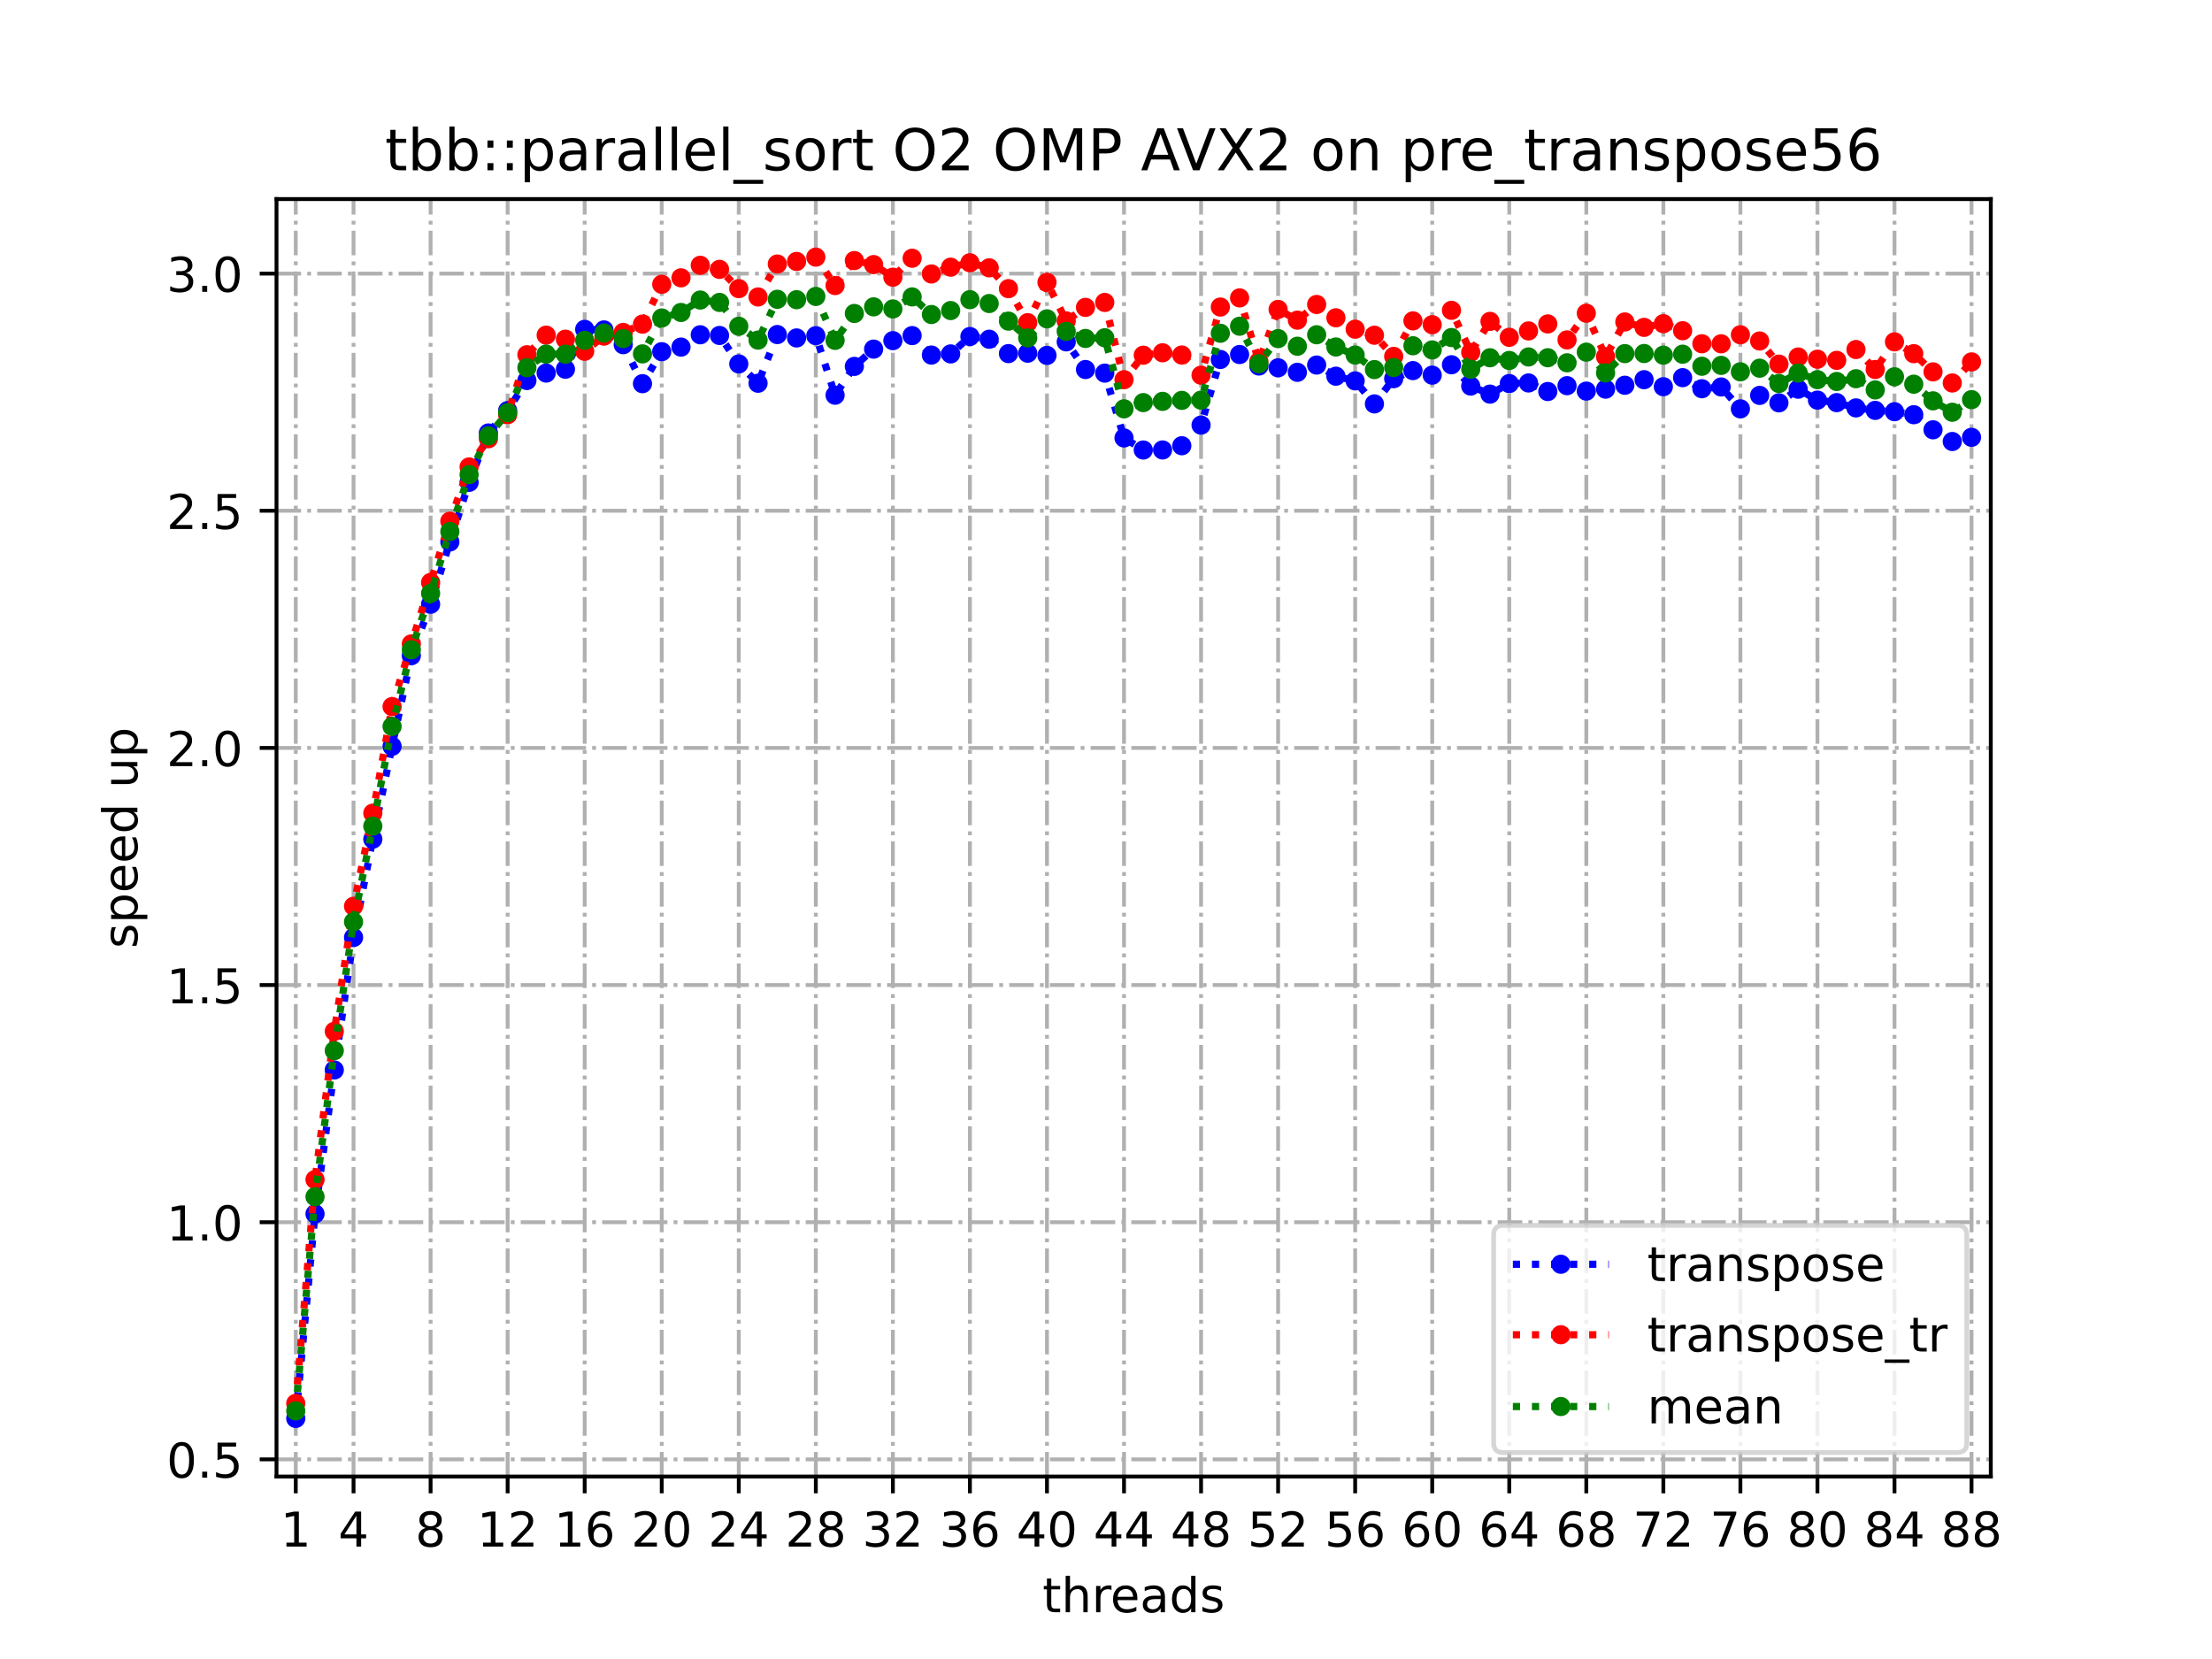 <?xml version="1.0" encoding="utf-8" standalone="no"?>
<!DOCTYPE svg PUBLIC "-//W3C//DTD SVG 1.1//EN"
  "http://www.w3.org/Graphics/SVG/1.1/DTD/svg11.dtd">
<!-- Created with matplotlib (https://matplotlib.org/) -->
<svg height="345.6pt" version="1.1" viewBox="0 0 460.8 345.6" width="460.8pt" xmlns="http://www.w3.org/2000/svg" xmlns:xlink="http://www.w3.org/1999/xlink">
 <defs>
  <style type="text/css">
*{stroke-linecap:butt;stroke-linejoin:round;}
  </style>
 </defs>
 <g id="figure_1">
  <g id="patch_1">
   <path d="M 0 345.6 
L 460.8 345.6 
L 460.8 0 
L 0 0 
z
" style="fill:#ffffff;"/>
  </g>
  <g id="axes_1">
   <g id="patch_2">
    <path d="M 57.6 307.584 
L 414.72 307.584 
L 414.72 41.472 
L 57.6 41.472 
z
" style="fill:#ffffff;"/>
   </g>
   <g id="matplotlib.axis_1">
    <g id="xtick_1">
     <g id="line2d_1">
      <path clip-path="url(#p0151aabc1c)" d="M 61.613 307.584 
L 61.613 41.472 
" style="fill:none;stroke:#b0b0b0;stroke-dasharray:5.12,1.28,0.8,1.28;stroke-dashoffset:0;stroke-width:0.8;"/>
     </g>
     <g id="line2d_2">
      <defs>
       <path d="M 0 0 
L 0 3.5 
" id="m921c666cee" style="stroke:#000000;stroke-width:0.8;"/>
      </defs>
      <g>
       <use style="stroke:#000000;stroke-width:0.8;" x="61.613" xlink:href="#m921c666cee" y="307.584"/>
      </g>
     </g>
     <g id="text_1">
      <!-- 1 -->
      <defs>
       <path d="M 12.406 8.297 
L 28.516 8.297 
L 28.516 63.922 
L 10.984 60.406 
L 10.984 69.391 
L 28.422 72.906 
L 38.281 72.906 
L 38.281 8.297 
L 54.391 8.297 
L 54.391 0 
L 12.406 0 
z
" id="DejaVuSans-49"/>
      </defs>
      <g transform="translate(58.431 322.182)scale(0.1 -0.1)">
       <use xlink:href="#DejaVuSans-49"/>
      </g>
     </g>
    </g>
    <g id="xtick_2">
     <g id="line2d_3">
      <path clip-path="url(#p0151aabc1c)" d="M 73.65 307.584 
L 73.65 41.472 
" style="fill:none;stroke:#b0b0b0;stroke-dasharray:5.12,1.28,0.8,1.28;stroke-dashoffset:0;stroke-width:0.8;"/>
     </g>
     <g id="line2d_4">
      <g>
       <use style="stroke:#000000;stroke-width:0.8;" x="73.65" xlink:href="#m921c666cee" y="307.584"/>
      </g>
     </g>
     <g id="text_2">
      <!-- 4 -->
      <defs>
       <path d="M 37.797 64.312 
L 12.891 25.391 
L 37.797 25.391 
z
M 35.203 72.906 
L 47.609 72.906 
L 47.609 25.391 
L 58.016 25.391 
L 58.016 17.188 
L 47.609 17.188 
L 47.609 0 
L 37.797 0 
L 37.797 17.188 
L 4.891 17.188 
L 4.891 26.703 
z
" id="DejaVuSans-52"/>
      </defs>
      <g transform="translate(70.469 322.182)scale(0.1 -0.1)">
       <use xlink:href="#DejaVuSans-52"/>
      </g>
     </g>
    </g>
    <g id="xtick_3">
     <g id="line2d_5">
      <path clip-path="url(#p0151aabc1c)" d="M 89.701 307.584 
L 89.701 41.472 
" style="fill:none;stroke:#b0b0b0;stroke-dasharray:5.12,1.28,0.8,1.28;stroke-dashoffset:0;stroke-width:0.8;"/>
     </g>
     <g id="line2d_6">
      <g>
       <use style="stroke:#000000;stroke-width:0.8;" x="89.701" xlink:href="#m921c666cee" y="307.584"/>
      </g>
     </g>
     <g id="text_3">
      <!-- 8 -->
      <defs>
       <path d="M 31.781 34.625 
Q 24.75 34.625 20.719 30.859 
Q 16.703 27.094 16.703 20.516 
Q 16.703 13.922 20.719 10.156 
Q 24.75 6.391 31.781 6.391 
Q 38.812 6.391 42.859 10.172 
Q 46.922 13.969 46.922 20.516 
Q 46.922 27.094 42.891 30.859 
Q 38.875 34.625 31.781 34.625 
z
M 21.922 38.812 
Q 15.578 40.375 12.031 44.719 
Q 8.5 49.078 8.5 55.328 
Q 8.5 64.062 14.719 69.141 
Q 20.953 74.219 31.781 74.219 
Q 42.672 74.219 48.875 69.141 
Q 55.078 64.062 55.078 55.328 
Q 55.078 49.078 51.531 44.719 
Q 48 40.375 41.703 38.812 
Q 48.828 37.156 52.797 32.312 
Q 56.781 27.484 56.781 20.516 
Q 56.781 9.906 50.312 4.234 
Q 43.844 -1.422 31.781 -1.422 
Q 19.734 -1.422 13.25 4.234 
Q 6.781 9.906 6.781 20.516 
Q 6.781 27.484 10.781 32.312 
Q 14.797 37.156 21.922 38.812 
z
M 18.312 54.391 
Q 18.312 48.734 21.844 45.562 
Q 25.391 42.391 31.781 42.391 
Q 38.141 42.391 41.719 45.562 
Q 45.312 48.734 45.312 54.391 
Q 45.312 60.062 41.719 63.234 
Q 38.141 66.406 31.781 66.406 
Q 25.391 66.406 21.844 63.234 
Q 18.312 60.062 18.312 54.391 
z
" id="DejaVuSans-56"/>
      </defs>
      <g transform="translate(86.519 322.182)scale(0.1 -0.1)">
       <use xlink:href="#DejaVuSans-56"/>
      </g>
     </g>
    </g>
    <g id="xtick_4">
     <g id="line2d_7">
      <path clip-path="url(#p0151aabc1c)" d="M 105.751 307.584 
L 105.751 41.472 
" style="fill:none;stroke:#b0b0b0;stroke-dasharray:5.12,1.28,0.8,1.28;stroke-dashoffset:0;stroke-width:0.8;"/>
     </g>
     <g id="line2d_8">
      <g>
       <use style="stroke:#000000;stroke-width:0.8;" x="105.751" xlink:href="#m921c666cee" y="307.584"/>
      </g>
     </g>
     <g id="text_4">
      <!-- 12 -->
      <defs>
       <path d="M 19.188 8.297 
L 53.609 8.297 
L 53.609 0 
L 7.328 0 
L 7.328 8.297 
Q 12.938 14.109 22.625 23.891 
Q 32.328 33.688 34.812 36.531 
Q 39.547 41.844 41.422 45.531 
Q 43.312 49.219 43.312 52.781 
Q 43.312 58.594 39.234 62.25 
Q 35.156 65.922 28.609 65.922 
Q 23.969 65.922 18.812 64.312 
Q 13.672 62.703 7.812 59.422 
L 7.812 69.391 
Q 13.766 71.781 18.938 73 
Q 24.125 74.219 28.422 74.219 
Q 39.75 74.219 46.484 68.547 
Q 53.219 62.891 53.219 53.422 
Q 53.219 48.922 51.531 44.891 
Q 49.859 40.875 45.406 35.406 
Q 44.188 33.984 37.641 27.219 
Q 31.109 20.453 19.188 8.297 
z
" id="DejaVuSans-50"/>
      </defs>
      <g transform="translate(99.389 322.182)scale(0.1 -0.1)">
       <use xlink:href="#DejaVuSans-49"/>
       <use x="63.623" xlink:href="#DejaVuSans-50"/>
      </g>
     </g>
    </g>
    <g id="xtick_5">
     <g id="line2d_9">
      <path clip-path="url(#p0151aabc1c)" d="M 121.801 307.584 
L 121.801 41.472 
" style="fill:none;stroke:#b0b0b0;stroke-dasharray:5.12,1.28,0.8,1.28;stroke-dashoffset:0;stroke-width:0.8;"/>
     </g>
     <g id="line2d_10">
      <g>
       <use style="stroke:#000000;stroke-width:0.8;" x="121.801" xlink:href="#m921c666cee" y="307.584"/>
      </g>
     </g>
     <g id="text_5">
      <!-- 16 -->
      <defs>
       <path d="M 33.016 40.375 
Q 26.375 40.375 22.484 35.828 
Q 18.609 31.297 18.609 23.391 
Q 18.609 15.531 22.484 10.953 
Q 26.375 6.391 33.016 6.391 
Q 39.656 6.391 43.531 10.953 
Q 47.406 15.531 47.406 23.391 
Q 47.406 31.297 43.531 35.828 
Q 39.656 40.375 33.016 40.375 
z
M 52.594 71.297 
L 52.594 62.312 
Q 48.875 64.062 45.094 64.984 
Q 41.312 65.922 37.594 65.922 
Q 27.828 65.922 22.672 59.328 
Q 17.531 52.734 16.797 39.406 
Q 19.672 43.656 24.016 45.922 
Q 28.375 48.188 33.594 48.188 
Q 44.578 48.188 50.953 41.516 
Q 57.328 34.859 57.328 23.391 
Q 57.328 12.156 50.688 5.359 
Q 44.047 -1.422 33.016 -1.422 
Q 20.359 -1.422 13.672 8.266 
Q 6.984 17.969 6.984 36.375 
Q 6.984 53.656 15.188 63.938 
Q 23.391 74.219 37.203 74.219 
Q 40.922 74.219 44.703 73.484 
Q 48.484 72.75 52.594 71.297 
z
" id="DejaVuSans-54"/>
      </defs>
      <g transform="translate(115.439 322.182)scale(0.1 -0.1)">
       <use xlink:href="#DejaVuSans-49"/>
       <use x="63.623" xlink:href="#DejaVuSans-54"/>
      </g>
     </g>
    </g>
    <g id="xtick_6">
     <g id="line2d_11">
      <path clip-path="url(#p0151aabc1c)" d="M 137.852 307.584 
L 137.852 41.472 
" style="fill:none;stroke:#b0b0b0;stroke-dasharray:5.12,1.28,0.8,1.28;stroke-dashoffset:0;stroke-width:0.8;"/>
     </g>
     <g id="line2d_12">
      <g>
       <use style="stroke:#000000;stroke-width:0.8;" x="137.852" xlink:href="#m921c666cee" y="307.584"/>
      </g>
     </g>
     <g id="text_6">
      <!-- 20 -->
      <defs>
       <path d="M 31.781 66.406 
Q 24.172 66.406 20.328 58.906 
Q 16.5 51.422 16.5 36.375 
Q 16.5 21.391 20.328 13.891 
Q 24.172 6.391 31.781 6.391 
Q 39.453 6.391 43.281 13.891 
Q 47.125 21.391 47.125 36.375 
Q 47.125 51.422 43.281 58.906 
Q 39.453 66.406 31.781 66.406 
z
M 31.781 74.219 
Q 44.047 74.219 50.516 64.516 
Q 56.984 54.828 56.984 36.375 
Q 56.984 17.969 50.516 8.266 
Q 44.047 -1.422 31.781 -1.422 
Q 19.531 -1.422 13.062 8.266 
Q 6.594 17.969 6.594 36.375 
Q 6.594 54.828 13.062 64.516 
Q 19.531 74.219 31.781 74.219 
z
" id="DejaVuSans-48"/>
      </defs>
      <g transform="translate(131.489 322.182)scale(0.1 -0.1)">
       <use xlink:href="#DejaVuSans-50"/>
       <use x="63.623" xlink:href="#DejaVuSans-48"/>
      </g>
     </g>
    </g>
    <g id="xtick_7">
     <g id="line2d_13">
      <path clip-path="url(#p0151aabc1c)" d="M 153.902 307.584 
L 153.902 41.472 
" style="fill:none;stroke:#b0b0b0;stroke-dasharray:5.12,1.28,0.8,1.28;stroke-dashoffset:0;stroke-width:0.8;"/>
     </g>
     <g id="line2d_14">
      <g>
       <use style="stroke:#000000;stroke-width:0.8;" x="153.902" xlink:href="#m921c666cee" y="307.584"/>
      </g>
     </g>
     <g id="text_7">
      <!-- 24 -->
      <g transform="translate(147.54 322.182)scale(0.1 -0.1)">
       <use xlink:href="#DejaVuSans-50"/>
       <use x="63.623" xlink:href="#DejaVuSans-52"/>
      </g>
     </g>
    </g>
    <g id="xtick_8">
     <g id="line2d_15">
      <path clip-path="url(#p0151aabc1c)" d="M 169.952 307.584 
L 169.952 41.472 
" style="fill:none;stroke:#b0b0b0;stroke-dasharray:5.12,1.28,0.8,1.28;stroke-dashoffset:0;stroke-width:0.8;"/>
     </g>
     <g id="line2d_16">
      <g>
       <use style="stroke:#000000;stroke-width:0.8;" x="169.952" xlink:href="#m921c666cee" y="307.584"/>
      </g>
     </g>
     <g id="text_8">
      <!-- 28 -->
      <g transform="translate(163.59 322.182)scale(0.1 -0.1)">
       <use xlink:href="#DejaVuSans-50"/>
       <use x="63.623" xlink:href="#DejaVuSans-56"/>
      </g>
     </g>
    </g>
    <g id="xtick_9">
     <g id="line2d_17">
      <path clip-path="url(#p0151aabc1c)" d="M 186.003 307.584 
L 186.003 41.472 
" style="fill:none;stroke:#b0b0b0;stroke-dasharray:5.12,1.28,0.8,1.28;stroke-dashoffset:0;stroke-width:0.8;"/>
     </g>
     <g id="line2d_18">
      <g>
       <use style="stroke:#000000;stroke-width:0.8;" x="186.003" xlink:href="#m921c666cee" y="307.584"/>
      </g>
     </g>
     <g id="text_9">
      <!-- 32 -->
      <defs>
       <path d="M 40.578 39.312 
Q 47.656 37.797 51.625 33 
Q 55.609 28.219 55.609 21.188 
Q 55.609 10.406 48.188 4.484 
Q 40.766 -1.422 27.094 -1.422 
Q 22.516 -1.422 17.656 -0.516 
Q 12.797 0.391 7.625 2.203 
L 7.625 11.719 
Q 11.719 9.328 16.594 8.109 
Q 21.484 6.891 26.812 6.891 
Q 36.078 6.891 40.938 10.547 
Q 45.797 14.203 45.797 21.188 
Q 45.797 27.641 41.281 31.266 
Q 36.766 34.906 28.719 34.906 
L 20.219 34.906 
L 20.219 43.016 
L 29.109 43.016 
Q 36.375 43.016 40.234 45.922 
Q 44.094 48.828 44.094 54.297 
Q 44.094 59.906 40.109 62.906 
Q 36.141 65.922 28.719 65.922 
Q 24.656 65.922 20.016 65.031 
Q 15.375 64.156 9.812 62.312 
L 9.812 71.094 
Q 15.438 72.656 20.344 73.438 
Q 25.25 74.219 29.594 74.219 
Q 40.828 74.219 47.359 69.109 
Q 53.906 64.016 53.906 55.328 
Q 53.906 49.266 50.438 45.094 
Q 46.969 40.922 40.578 39.312 
z
" id="DejaVuSans-51"/>
      </defs>
      <g transform="translate(179.64 322.182)scale(0.1 -0.1)">
       <use xlink:href="#DejaVuSans-51"/>
       <use x="63.623" xlink:href="#DejaVuSans-50"/>
      </g>
     </g>
    </g>
    <g id="xtick_10">
     <g id="line2d_19">
      <path clip-path="url(#p0151aabc1c)" d="M 202.053 307.584 
L 202.053 41.472 
" style="fill:none;stroke:#b0b0b0;stroke-dasharray:5.12,1.28,0.8,1.28;stroke-dashoffset:0;stroke-width:0.8;"/>
     </g>
     <g id="line2d_20">
      <g>
       <use style="stroke:#000000;stroke-width:0.8;" x="202.053" xlink:href="#m921c666cee" y="307.584"/>
      </g>
     </g>
     <g id="text_10">
      <!-- 36 -->
      <g transform="translate(195.691 322.182)scale(0.1 -0.1)">
       <use xlink:href="#DejaVuSans-51"/>
       <use x="63.623" xlink:href="#DejaVuSans-54"/>
      </g>
     </g>
    </g>
    <g id="xtick_11">
     <g id="line2d_21">
      <path clip-path="url(#p0151aabc1c)" d="M 218.103 307.584 
L 218.103 41.472 
" style="fill:none;stroke:#b0b0b0;stroke-dasharray:5.12,1.28,0.8,1.28;stroke-dashoffset:0;stroke-width:0.8;"/>
     </g>
     <g id="line2d_22">
      <g>
       <use style="stroke:#000000;stroke-width:0.8;" x="218.103" xlink:href="#m921c666cee" y="307.584"/>
      </g>
     </g>
     <g id="text_11">
      <!-- 40 -->
      <g transform="translate(211.741 322.182)scale(0.1 -0.1)">
       <use xlink:href="#DejaVuSans-52"/>
       <use x="63.623" xlink:href="#DejaVuSans-48"/>
      </g>
     </g>
    </g>
    <g id="xtick_12">
     <g id="line2d_23">
      <path clip-path="url(#p0151aabc1c)" d="M 234.154 307.584 
L 234.154 41.472 
" style="fill:none;stroke:#b0b0b0;stroke-dasharray:5.12,1.28,0.8,1.28;stroke-dashoffset:0;stroke-width:0.8;"/>
     </g>
     <g id="line2d_24">
      <g>
       <use style="stroke:#000000;stroke-width:0.8;" x="234.154" xlink:href="#m921c666cee" y="307.584"/>
      </g>
     </g>
     <g id="text_12">
      <!-- 44 -->
      <g transform="translate(227.791 322.182)scale(0.1 -0.1)">
       <use xlink:href="#DejaVuSans-52"/>
       <use x="63.623" xlink:href="#DejaVuSans-52"/>
      </g>
     </g>
    </g>
    <g id="xtick_13">
     <g id="line2d_25">
      <path clip-path="url(#p0151aabc1c)" d="M 250.204 307.584 
L 250.204 41.472 
" style="fill:none;stroke:#b0b0b0;stroke-dasharray:5.12,1.28,0.8,1.28;stroke-dashoffset:0;stroke-width:0.8;"/>
     </g>
     <g id="line2d_26">
      <g>
       <use style="stroke:#000000;stroke-width:0.8;" x="250.204" xlink:href="#m921c666cee" y="307.584"/>
      </g>
     </g>
     <g id="text_13">
      <!-- 48 -->
      <g transform="translate(243.842 322.182)scale(0.1 -0.1)">
       <use xlink:href="#DejaVuSans-52"/>
       <use x="63.623" xlink:href="#DejaVuSans-56"/>
      </g>
     </g>
    </g>
    <g id="xtick_14">
     <g id="line2d_27">
      <path clip-path="url(#p0151aabc1c)" d="M 266.254 307.584 
L 266.254 41.472 
" style="fill:none;stroke:#b0b0b0;stroke-dasharray:5.12,1.28,0.8,1.28;stroke-dashoffset:0;stroke-width:0.8;"/>
     </g>
     <g id="line2d_28">
      <g>
       <use style="stroke:#000000;stroke-width:0.8;" x="266.254" xlink:href="#m921c666cee" y="307.584"/>
      </g>
     </g>
     <g id="text_14">
      <!-- 52 -->
      <defs>
       <path d="M 10.797 72.906 
L 49.516 72.906 
L 49.516 64.594 
L 19.828 64.594 
L 19.828 46.734 
Q 21.969 47.469 24.109 47.828 
Q 26.266 48.188 28.422 48.188 
Q 40.625 48.188 47.75 41.5 
Q 54.891 34.812 54.891 23.391 
Q 54.891 11.625 47.562 5.094 
Q 40.234 -1.422 26.906 -1.422 
Q 22.312 -1.422 17.547 -0.641 
Q 12.797 0.141 7.719 1.703 
L 7.719 11.625 
Q 12.109 9.234 16.797 8.062 
Q 21.484 6.891 26.703 6.891 
Q 35.156 6.891 40.078 11.328 
Q 45.016 15.766 45.016 23.391 
Q 45.016 31 40.078 35.438 
Q 35.156 39.891 26.703 39.891 
Q 22.75 39.891 18.812 39.016 
Q 14.891 38.141 10.797 36.281 
z
" id="DejaVuSans-53"/>
      </defs>
      <g transform="translate(259.892 322.182)scale(0.1 -0.1)">
       <use xlink:href="#DejaVuSans-53"/>
       <use x="63.623" xlink:href="#DejaVuSans-50"/>
      </g>
     </g>
    </g>
    <g id="xtick_15">
     <g id="line2d_29">
      <path clip-path="url(#p0151aabc1c)" d="M 282.305 307.584 
L 282.305 41.472 
" style="fill:none;stroke:#b0b0b0;stroke-dasharray:5.12,1.28,0.8,1.28;stroke-dashoffset:0;stroke-width:0.8;"/>
     </g>
     <g id="line2d_30">
      <g>
       <use style="stroke:#000000;stroke-width:0.8;" x="282.305" xlink:href="#m921c666cee" y="307.584"/>
      </g>
     </g>
     <g id="text_15">
      <!-- 56 -->
      <g transform="translate(275.942 322.182)scale(0.1 -0.1)">
       <use xlink:href="#DejaVuSans-53"/>
       <use x="63.623" xlink:href="#DejaVuSans-54"/>
      </g>
     </g>
    </g>
    <g id="xtick_16">
     <g id="line2d_31">
      <path clip-path="url(#p0151aabc1c)" d="M 298.355 307.584 
L 298.355 41.472 
" style="fill:none;stroke:#b0b0b0;stroke-dasharray:5.12,1.28,0.8,1.28;stroke-dashoffset:0;stroke-width:0.8;"/>
     </g>
     <g id="line2d_32">
      <g>
       <use style="stroke:#000000;stroke-width:0.8;" x="298.355" xlink:href="#m921c666cee" y="307.584"/>
      </g>
     </g>
     <g id="text_16">
      <!-- 60 -->
      <g transform="translate(291.993 322.182)scale(0.1 -0.1)">
       <use xlink:href="#DejaVuSans-54"/>
       <use x="63.623" xlink:href="#DejaVuSans-48"/>
      </g>
     </g>
    </g>
    <g id="xtick_17">
     <g id="line2d_33">
      <path clip-path="url(#p0151aabc1c)" d="M 314.405 307.584 
L 314.405 41.472 
" style="fill:none;stroke:#b0b0b0;stroke-dasharray:5.12,1.28,0.8,1.28;stroke-dashoffset:0;stroke-width:0.8;"/>
     </g>
     <g id="line2d_34">
      <g>
       <use style="stroke:#000000;stroke-width:0.8;" x="314.405" xlink:href="#m921c666cee" y="307.584"/>
      </g>
     </g>
     <g id="text_17">
      <!-- 64 -->
      <g transform="translate(308.043 322.182)scale(0.1 -0.1)">
       <use xlink:href="#DejaVuSans-54"/>
       <use x="63.623" xlink:href="#DejaVuSans-52"/>
      </g>
     </g>
    </g>
    <g id="xtick_18">
     <g id="line2d_35">
      <path clip-path="url(#p0151aabc1c)" d="M 330.456 307.584 
L 330.456 41.472 
" style="fill:none;stroke:#b0b0b0;stroke-dasharray:5.12,1.28,0.8,1.28;stroke-dashoffset:0;stroke-width:0.8;"/>
     </g>
     <g id="line2d_36">
      <g>
       <use style="stroke:#000000;stroke-width:0.8;" x="330.456" xlink:href="#m921c666cee" y="307.584"/>
      </g>
     </g>
     <g id="text_18">
      <!-- 68 -->
      <g transform="translate(324.093 322.182)scale(0.1 -0.1)">
       <use xlink:href="#DejaVuSans-54"/>
       <use x="63.623" xlink:href="#DejaVuSans-56"/>
      </g>
     </g>
    </g>
    <g id="xtick_19">
     <g id="line2d_37">
      <path clip-path="url(#p0151aabc1c)" d="M 346.506 307.584 
L 346.506 41.472 
" style="fill:none;stroke:#b0b0b0;stroke-dasharray:5.12,1.28,0.8,1.28;stroke-dashoffset:0;stroke-width:0.8;"/>
     </g>
     <g id="line2d_38">
      <g>
       <use style="stroke:#000000;stroke-width:0.8;" x="346.506" xlink:href="#m921c666cee" y="307.584"/>
      </g>
     </g>
     <g id="text_19">
      <!-- 72 -->
      <defs>
       <path d="M 8.203 72.906 
L 55.078 72.906 
L 55.078 68.703 
L 28.609 0 
L 18.312 0 
L 43.219 64.594 
L 8.203 64.594 
z
" id="DejaVuSans-55"/>
      </defs>
      <g transform="translate(340.144 322.182)scale(0.1 -0.1)">
       <use xlink:href="#DejaVuSans-55"/>
       <use x="63.623" xlink:href="#DejaVuSans-50"/>
      </g>
     </g>
    </g>
    <g id="xtick_20">
     <g id="line2d_39">
      <path clip-path="url(#p0151aabc1c)" d="M 362.556 307.584 
L 362.556 41.472 
" style="fill:none;stroke:#b0b0b0;stroke-dasharray:5.12,1.28,0.8,1.28;stroke-dashoffset:0;stroke-width:0.8;"/>
     </g>
     <g id="line2d_40">
      <g>
       <use style="stroke:#000000;stroke-width:0.8;" x="362.556" xlink:href="#m921c666cee" y="307.584"/>
      </g>
     </g>
     <g id="text_20">
      <!-- 76 -->
      <g transform="translate(356.194 322.182)scale(0.1 -0.1)">
       <use xlink:href="#DejaVuSans-55"/>
       <use x="63.623" xlink:href="#DejaVuSans-54"/>
      </g>
     </g>
    </g>
    <g id="xtick_21">
     <g id="line2d_41">
      <path clip-path="url(#p0151aabc1c)" d="M 378.607 307.584 
L 378.607 41.472 
" style="fill:none;stroke:#b0b0b0;stroke-dasharray:5.12,1.28,0.8,1.28;stroke-dashoffset:0;stroke-width:0.8;"/>
     </g>
     <g id="line2d_42">
      <g>
       <use style="stroke:#000000;stroke-width:0.8;" x="378.607" xlink:href="#m921c666cee" y="307.584"/>
      </g>
     </g>
     <g id="text_21">
      <!-- 80 -->
      <g transform="translate(372.244 322.182)scale(0.1 -0.1)">
       <use xlink:href="#DejaVuSans-56"/>
       <use x="63.623" xlink:href="#DejaVuSans-48"/>
      </g>
     </g>
    </g>
    <g id="xtick_22">
     <g id="line2d_43">
      <path clip-path="url(#p0151aabc1c)" d="M 394.657 307.584 
L 394.657 41.472 
" style="fill:none;stroke:#b0b0b0;stroke-dasharray:5.12,1.28,0.8,1.28;stroke-dashoffset:0;stroke-width:0.8;"/>
     </g>
     <g id="line2d_44">
      <g>
       <use style="stroke:#000000;stroke-width:0.8;" x="394.657" xlink:href="#m921c666cee" y="307.584"/>
      </g>
     </g>
     <g id="text_22">
      <!-- 84 -->
      <g transform="translate(388.295 322.182)scale(0.1 -0.1)">
       <use xlink:href="#DejaVuSans-56"/>
       <use x="63.623" xlink:href="#DejaVuSans-52"/>
      </g>
     </g>
    </g>
    <g id="xtick_23">
     <g id="line2d_45">
      <path clip-path="url(#p0151aabc1c)" d="M 410.707 307.584 
L 410.707 41.472 
" style="fill:none;stroke:#b0b0b0;stroke-dasharray:5.12,1.28,0.8,1.28;stroke-dashoffset:0;stroke-width:0.8;"/>
     </g>
     <g id="line2d_46">
      <g>
       <use style="stroke:#000000;stroke-width:0.8;" x="410.707" xlink:href="#m921c666cee" y="307.584"/>
      </g>
     </g>
     <g id="text_23">
      <!-- 88 -->
      <g transform="translate(404.345 322.182)scale(0.1 -0.1)">
       <use xlink:href="#DejaVuSans-56"/>
       <use x="63.623" xlink:href="#DejaVuSans-56"/>
      </g>
     </g>
    </g>
    <g id="text_24">
     <!-- threads -->
     <defs>
      <path d="M 18.312 70.219 
L 18.312 54.688 
L 36.812 54.688 
L 36.812 47.703 
L 18.312 47.703 
L 18.312 18.016 
Q 18.312 11.328 20.141 9.422 
Q 21.969 7.516 27.594 7.516 
L 36.812 7.516 
L 36.812 0 
L 27.594 0 
Q 17.188 0 13.234 3.875 
Q 9.281 7.766 9.281 18.016 
L 9.281 47.703 
L 2.688 47.703 
L 2.688 54.688 
L 9.281 54.688 
L 9.281 70.219 
z
" id="DejaVuSans-116"/>
      <path d="M 54.891 33.016 
L 54.891 0 
L 45.906 0 
L 45.906 32.719 
Q 45.906 40.484 42.875 44.328 
Q 39.844 48.188 33.797 48.188 
Q 26.516 48.188 22.312 43.547 
Q 18.109 38.922 18.109 30.906 
L 18.109 0 
L 9.078 0 
L 9.078 75.984 
L 18.109 75.984 
L 18.109 46.188 
Q 21.344 51.125 25.703 53.562 
Q 30.078 56 35.797 56 
Q 45.219 56 50.047 50.172 
Q 54.891 44.344 54.891 33.016 
z
" id="DejaVuSans-104"/>
      <path d="M 41.109 46.297 
Q 39.594 47.172 37.812 47.578 
Q 36.031 48 33.891 48 
Q 26.266 48 22.188 43.047 
Q 18.109 38.094 18.109 28.812 
L 18.109 0 
L 9.078 0 
L 9.078 54.688 
L 18.109 54.688 
L 18.109 46.188 
Q 20.953 51.172 25.484 53.578 
Q 30.031 56 36.531 56 
Q 37.453 56 38.578 55.875 
Q 39.703 55.766 41.062 55.516 
z
" id="DejaVuSans-114"/>
      <path d="M 56.203 29.594 
L 56.203 25.203 
L 14.891 25.203 
Q 15.484 15.922 20.484 11.062 
Q 25.484 6.203 34.422 6.203 
Q 39.594 6.203 44.453 7.469 
Q 49.312 8.734 54.109 11.281 
L 54.109 2.781 
Q 49.266 0.734 44.188 -0.344 
Q 39.109 -1.422 33.891 -1.422 
Q 20.797 -1.422 13.156 6.188 
Q 5.516 13.812 5.516 26.812 
Q 5.516 40.234 12.766 48.109 
Q 20.016 56 32.328 56 
Q 43.359 56 49.781 48.891 
Q 56.203 41.797 56.203 29.594 
z
M 47.219 32.234 
Q 47.125 39.594 43.094 43.984 
Q 39.062 48.391 32.422 48.391 
Q 24.906 48.391 20.391 44.141 
Q 15.875 39.891 15.188 32.172 
z
" id="DejaVuSans-101"/>
      <path d="M 34.281 27.484 
Q 23.391 27.484 19.188 25 
Q 14.984 22.516 14.984 16.5 
Q 14.984 11.719 18.141 8.906 
Q 21.297 6.109 26.703 6.109 
Q 34.188 6.109 38.703 11.406 
Q 43.219 16.703 43.219 25.484 
L 43.219 27.484 
z
M 52.203 31.203 
L 52.203 0 
L 43.219 0 
L 43.219 8.297 
Q 40.141 3.328 35.547 0.953 
Q 30.953 -1.422 24.312 -1.422 
Q 15.922 -1.422 10.953 3.297 
Q 6 8.016 6 15.922 
Q 6 25.141 12.172 29.828 
Q 18.359 34.516 30.609 34.516 
L 43.219 34.516 
L 43.219 35.406 
Q 43.219 41.609 39.141 45 
Q 35.062 48.391 27.688 48.391 
Q 23 48.391 18.547 47.266 
Q 14.109 46.141 10.016 43.891 
L 10.016 52.203 
Q 14.938 54.109 19.578 55.047 
Q 24.219 56 28.609 56 
Q 40.484 56 46.344 49.844 
Q 52.203 43.703 52.203 31.203 
z
" id="DejaVuSans-97"/>
      <path d="M 45.406 46.391 
L 45.406 75.984 
L 54.391 75.984 
L 54.391 0 
L 45.406 0 
L 45.406 8.203 
Q 42.578 3.328 38.25 0.953 
Q 33.938 -1.422 27.875 -1.422 
Q 17.969 -1.422 11.734 6.484 
Q 5.516 14.406 5.516 27.297 
Q 5.516 40.188 11.734 48.094 
Q 17.969 56 27.875 56 
Q 33.938 56 38.25 53.625 
Q 42.578 51.266 45.406 46.391 
z
M 14.797 27.297 
Q 14.797 17.391 18.875 11.75 
Q 22.953 6.109 30.078 6.109 
Q 37.203 6.109 41.297 11.75 
Q 45.406 17.391 45.406 27.297 
Q 45.406 37.203 41.297 42.844 
Q 37.203 48.484 30.078 48.484 
Q 22.953 48.484 18.875 42.844 
Q 14.797 37.203 14.797 27.297 
z
" id="DejaVuSans-100"/>
      <path d="M 44.281 53.078 
L 44.281 44.578 
Q 40.484 46.531 36.375 47.5 
Q 32.281 48.484 27.875 48.484 
Q 21.188 48.484 17.844 46.438 
Q 14.5 44.391 14.5 40.281 
Q 14.5 37.156 16.891 35.375 
Q 19.281 33.594 26.516 31.984 
L 29.594 31.297 
Q 39.156 29.25 43.188 25.516 
Q 47.219 21.781 47.219 15.094 
Q 47.219 7.469 41.188 3.016 
Q 35.156 -1.422 24.609 -1.422 
Q 20.219 -1.422 15.453 -0.562 
Q 10.688 0.297 5.422 2 
L 5.422 11.281 
Q 10.406 8.688 15.234 7.391 
Q 20.062 6.109 24.812 6.109 
Q 31.156 6.109 34.562 8.281 
Q 37.984 10.453 37.984 14.406 
Q 37.984 18.062 35.516 20.016 
Q 33.062 21.969 24.703 23.781 
L 21.578 24.516 
Q 13.234 26.266 9.516 29.906 
Q 5.812 33.547 5.812 39.891 
Q 5.812 47.609 11.281 51.797 
Q 16.75 56 26.812 56 
Q 31.781 56 36.172 55.266 
Q 40.578 54.547 44.281 53.078 
z
" id="DejaVuSans-115"/>
     </defs>
     <g transform="translate(217.169 335.861)scale(0.1 -0.1)">
      <use xlink:href="#DejaVuSans-116"/>
      <use x="39.209" xlink:href="#DejaVuSans-104"/>
      <use x="102.588" xlink:href="#DejaVuSans-114"/>
      <use x="141.451" xlink:href="#DejaVuSans-101"/>
      <use x="202.975" xlink:href="#DejaVuSans-97"/>
      <use x="264.254" xlink:href="#DejaVuSans-100"/>
      <use x="327.73" xlink:href="#DejaVuSans-115"/>
     </g>
    </g>
   </g>
   <g id="matplotlib.axis_2">
    <g id="ytick_1">
     <g id="line2d_47">
      <path clip-path="url(#p0151aabc1c)" d="M 57.6 304.016 
L 414.72 304.016 
" style="fill:none;stroke:#b0b0b0;stroke-dasharray:5.12,1.28,0.8,1.28;stroke-dashoffset:0;stroke-width:0.8;"/>
     </g>
     <g id="line2d_48">
      <defs>
       <path d="M 0 0 
L -3.5 0 
" id="md2e8fb562f" style="stroke:#000000;stroke-width:0.8;"/>
      </defs>
      <g>
       <use style="stroke:#000000;stroke-width:0.8;" x="57.6" xlink:href="#md2e8fb562f" y="304.016"/>
      </g>
     </g>
     <g id="text_25">
      <!-- 0.5 -->
      <defs>
       <path d="M 10.688 12.406 
L 21 12.406 
L 21 0 
L 10.688 0 
z
" id="DejaVuSans-46"/>
      </defs>
      <g transform="translate(34.697 307.816)scale(0.1 -0.1)">
       <use xlink:href="#DejaVuSans-48"/>
       <use x="63.623" xlink:href="#DejaVuSans-46"/>
       <use x="95.41" xlink:href="#DejaVuSans-53"/>
      </g>
     </g>
    </g>
    <g id="ytick_2">
     <g id="line2d_49">
      <path clip-path="url(#p0151aabc1c)" d="M 57.6 254.612 
L 414.72 254.612 
" style="fill:none;stroke:#b0b0b0;stroke-dasharray:5.12,1.28,0.8,1.28;stroke-dashoffset:0;stroke-width:0.8;"/>
     </g>
     <g id="line2d_50">
      <g>
       <use style="stroke:#000000;stroke-width:0.8;" x="57.6" xlink:href="#md2e8fb562f" y="254.612"/>
      </g>
     </g>
     <g id="text_26">
      <!-- 1.0 -->
      <g transform="translate(34.697 258.411)scale(0.1 -0.1)">
       <use xlink:href="#DejaVuSans-49"/>
       <use x="63.623" xlink:href="#DejaVuSans-46"/>
       <use x="95.41" xlink:href="#DejaVuSans-48"/>
      </g>
     </g>
    </g>
    <g id="ytick_3">
     <g id="line2d_51">
      <path clip-path="url(#p0151aabc1c)" d="M 57.6 205.207 
L 414.72 205.207 
" style="fill:none;stroke:#b0b0b0;stroke-dasharray:5.12,1.28,0.8,1.28;stroke-dashoffset:0;stroke-width:0.8;"/>
     </g>
     <g id="line2d_52">
      <g>
       <use style="stroke:#000000;stroke-width:0.8;" x="57.6" xlink:href="#md2e8fb562f" y="205.207"/>
      </g>
     </g>
     <g id="text_27">
      <!-- 1.5 -->
      <g transform="translate(34.697 209.007)scale(0.1 -0.1)">
       <use xlink:href="#DejaVuSans-49"/>
       <use x="63.623" xlink:href="#DejaVuSans-46"/>
       <use x="95.41" xlink:href="#DejaVuSans-53"/>
      </g>
     </g>
    </g>
    <g id="ytick_4">
     <g id="line2d_53">
      <path clip-path="url(#p0151aabc1c)" d="M 57.6 155.803 
L 414.72 155.803 
" style="fill:none;stroke:#b0b0b0;stroke-dasharray:5.12,1.28,0.8,1.28;stroke-dashoffset:0;stroke-width:0.8;"/>
     </g>
     <g id="line2d_54">
      <g>
       <use style="stroke:#000000;stroke-width:0.8;" x="57.6" xlink:href="#md2e8fb562f" y="155.803"/>
      </g>
     </g>
     <g id="text_28">
      <!-- 2.0 -->
      <g transform="translate(34.697 159.602)scale(0.1 -0.1)">
       <use xlink:href="#DejaVuSans-50"/>
       <use x="63.623" xlink:href="#DejaVuSans-46"/>
       <use x="95.41" xlink:href="#DejaVuSans-48"/>
      </g>
     </g>
    </g>
    <g id="ytick_5">
     <g id="line2d_55">
      <path clip-path="url(#p0151aabc1c)" d="M 57.6 106.398 
L 414.72 106.398 
" style="fill:none;stroke:#b0b0b0;stroke-dasharray:5.12,1.28,0.8,1.28;stroke-dashoffset:0;stroke-width:0.8;"/>
     </g>
     <g id="line2d_56">
      <g>
       <use style="stroke:#000000;stroke-width:0.8;" x="57.6" xlink:href="#md2e8fb562f" y="106.398"/>
      </g>
     </g>
     <g id="text_29">
      <!-- 2.5 -->
      <g transform="translate(34.697 110.198)scale(0.1 -0.1)">
       <use xlink:href="#DejaVuSans-50"/>
       <use x="63.623" xlink:href="#DejaVuSans-46"/>
       <use x="95.41" xlink:href="#DejaVuSans-53"/>
      </g>
     </g>
    </g>
    <g id="ytick_6">
     <g id="line2d_57">
      <path clip-path="url(#p0151aabc1c)" d="M 57.6 56.994 
L 414.72 56.994 
" style="fill:none;stroke:#b0b0b0;stroke-dasharray:5.12,1.28,0.8,1.28;stroke-dashoffset:0;stroke-width:0.8;"/>
     </g>
     <g id="line2d_58">
      <g>
       <use style="stroke:#000000;stroke-width:0.8;" x="57.6" xlink:href="#md2e8fb562f" y="56.994"/>
      </g>
     </g>
     <g id="text_30">
      <!-- 3.0 -->
      <g transform="translate(34.697 60.793)scale(0.1 -0.1)">
       <use xlink:href="#DejaVuSans-51"/>
       <use x="63.623" xlink:href="#DejaVuSans-46"/>
       <use x="95.41" xlink:href="#DejaVuSans-48"/>
      </g>
     </g>
    </g>
    <g id="text_31">
     <!-- speed up -->
     <defs>
      <path d="M 18.109 8.203 
L 18.109 -20.797 
L 9.078 -20.797 
L 9.078 54.688 
L 18.109 54.688 
L 18.109 46.391 
Q 20.953 51.266 25.266 53.625 
Q 29.594 56 35.594 56 
Q 45.562 56 51.781 48.094 
Q 58.016 40.188 58.016 27.297 
Q 58.016 14.406 51.781 6.484 
Q 45.562 -1.422 35.594 -1.422 
Q 29.594 -1.422 25.266 0.953 
Q 20.953 3.328 18.109 8.203 
z
M 48.688 27.297 
Q 48.688 37.203 44.609 42.844 
Q 40.531 48.484 33.406 48.484 
Q 26.266 48.484 22.188 42.844 
Q 18.109 37.203 18.109 27.297 
Q 18.109 17.391 22.188 11.75 
Q 26.266 6.109 33.406 6.109 
Q 40.531 6.109 44.609 11.75 
Q 48.688 17.391 48.688 27.297 
z
" id="DejaVuSans-112"/>
      <path id="DejaVuSans-32"/>
      <path d="M 8.5 21.578 
L 8.5 54.688 
L 17.484 54.688 
L 17.484 21.922 
Q 17.484 14.156 20.5 10.266 
Q 23.531 6.391 29.594 6.391 
Q 36.859 6.391 41.078 11.031 
Q 45.312 15.672 45.312 23.688 
L 45.312 54.688 
L 54.297 54.688 
L 54.297 0 
L 45.312 0 
L 45.312 8.406 
Q 42.047 3.422 37.719 1 
Q 33.406 -1.422 27.688 -1.422 
Q 18.266 -1.422 13.375 4.438 
Q 8.5 10.297 8.5 21.578 
z
M 31.109 56 
z
" id="DejaVuSans-117"/>
     </defs>
     <g transform="translate(28.617 197.566)rotate(-90)scale(0.1 -0.1)">
      <use xlink:href="#DejaVuSans-115"/>
      <use x="52.1" xlink:href="#DejaVuSans-112"/>
      <use x="115.576" xlink:href="#DejaVuSans-101"/>
      <use x="177.1" xlink:href="#DejaVuSans-101"/>
      <use x="238.623" xlink:href="#DejaVuSans-100"/>
      <use x="302.1" xlink:href="#DejaVuSans-32"/>
      <use x="333.887" xlink:href="#DejaVuSans-117"/>
      <use x="397.266" xlink:href="#DejaVuSans-112"/>
     </g>
    </g>
   </g>
   <g id="line2d_59">
    <path clip-path="url(#p0151aabc1c)" d="M 61.613 295.488 
L 65.625 252.872 
L 69.638 222.894 
L 73.65 195.288 
L 77.663 174.812 
L 81.676 155.471 
L 85.688 136.586 
L 89.701 125.879 
L 93.713 112.894 
L 97.726 100.483 
L 101.738 90.199 
L 105.751 85.539 
L 109.764 79.269 
L 113.776 77.715 
L 117.789 76.915 
L 121.801 68.612 
L 125.814 68.731 
L 129.827 71.803 
L 133.839 79.928 
L 137.852 73.261 
L 141.864 72.307 
L 145.877 69.74 
L 149.889 69.886 
L 153.902 75.814 
L 157.915 79.835 
L 161.927 69.695 
L 165.94 70.402 
L 169.952 69.932 
L 173.965 82.33 
L 177.978 76.326 
L 181.99 72.726 
L 186.003 70.963 
L 190.015 69.913 
L 194.028 73.967 
L 198.04 73.728 
L 202.053 70.107 
L 206.066 70.667 
L 210.078 73.661 
L 214.091 73.576 
L 218.103 74.039 
L 222.116 71.218 
L 226.129 76.979 
L 230.141 77.728 
L 234.154 91.232 
L 238.166 93.745 
L 242.179 93.733 
L 246.191 92.856 
L 250.204 88.557 
L 254.217 74.886 
L 258.229 73.852 
L 262.242 76.248 
L 266.254 76.62 
L 270.267 77.559 
L 274.28 76.045 
L 278.292 78.371 
L 282.305 79.343 
L 286.317 84.14 
L 290.33 78.882 
L 294.342 77.206 
L 298.355 78.152 
L 302.368 75.988 
L 306.38 80.426 
L 310.393 82.104 
L 314.405 79.905 
L 318.418 79.778 
L 322.431 81.56 
L 326.443 80.345 
L 330.456 81.473 
L 334.468 81.065 
L 338.481 80.255 
L 342.493 79.094 
L 346.506 80.555 
L 350.519 78.674 
L 354.531 80.98 
L 358.544 80.614 
L 362.556 85.172 
L 366.569 82.369 
L 370.582 83.92 
L 374.594 81.074 
L 378.607 83.354 
L 382.619 83.877 
L 386.632 84.975 
L 390.644 85.491 
L 394.657 85.765 
L 398.67 86.391 
L 402.682 89.536 
L 406.695 91.974 
L 410.707 91.1 
" style="fill:none;stroke:#0000ff;stroke-dasharray:1.5,2.475;stroke-dashoffset:0;stroke-width:1.5;"/>
    <defs>
     <path d="M 0 1.5 
C 0.398 1.5 0.779 1.342 1.061 1.061 
C 1.342 0.779 1.5 0.398 1.5 0 
C 1.5 -0.398 1.342 -0.779 1.061 -1.061 
C 0.779 -1.342 0.398 -1.5 0 -1.5 
C -0.398 -1.5 -0.779 -1.342 -1.061 -1.061 
C -1.342 -0.779 -1.5 -0.398 -1.5 0 
C -1.5 0.398 -1.342 0.779 -1.061 1.061 
C -0.779 1.342 -0.398 1.5 0 1.5 
z
" id="m8e02e250c7" style="stroke:#0000ff;"/>
    </defs>
    <g clip-path="url(#p0151aabc1c)">
     <use style="fill:#0000ff;stroke:#0000ff;" x="61.613" xlink:href="#m8e02e250c7" y="295.488"/>
     <use style="fill:#0000ff;stroke:#0000ff;" x="65.625" xlink:href="#m8e02e250c7" y="252.872"/>
     <use style="fill:#0000ff;stroke:#0000ff;" x="69.638" xlink:href="#m8e02e250c7" y="222.894"/>
     <use style="fill:#0000ff;stroke:#0000ff;" x="73.65" xlink:href="#m8e02e250c7" y="195.288"/>
     <use style="fill:#0000ff;stroke:#0000ff;" x="77.663" xlink:href="#m8e02e250c7" y="174.812"/>
     <use style="fill:#0000ff;stroke:#0000ff;" x="81.676" xlink:href="#m8e02e250c7" y="155.471"/>
     <use style="fill:#0000ff;stroke:#0000ff;" x="85.688" xlink:href="#m8e02e250c7" y="136.586"/>
     <use style="fill:#0000ff;stroke:#0000ff;" x="89.701" xlink:href="#m8e02e250c7" y="125.879"/>
     <use style="fill:#0000ff;stroke:#0000ff;" x="93.713" xlink:href="#m8e02e250c7" y="112.894"/>
     <use style="fill:#0000ff;stroke:#0000ff;" x="97.726" xlink:href="#m8e02e250c7" y="100.483"/>
     <use style="fill:#0000ff;stroke:#0000ff;" x="101.738" xlink:href="#m8e02e250c7" y="90.199"/>
     <use style="fill:#0000ff;stroke:#0000ff;" x="105.751" xlink:href="#m8e02e250c7" y="85.539"/>
     <use style="fill:#0000ff;stroke:#0000ff;" x="109.764" xlink:href="#m8e02e250c7" y="79.269"/>
     <use style="fill:#0000ff;stroke:#0000ff;" x="113.776" xlink:href="#m8e02e250c7" y="77.715"/>
     <use style="fill:#0000ff;stroke:#0000ff;" x="117.789" xlink:href="#m8e02e250c7" y="76.915"/>
     <use style="fill:#0000ff;stroke:#0000ff;" x="121.801" xlink:href="#m8e02e250c7" y="68.612"/>
     <use style="fill:#0000ff;stroke:#0000ff;" x="125.814" xlink:href="#m8e02e250c7" y="68.731"/>
     <use style="fill:#0000ff;stroke:#0000ff;" x="129.827" xlink:href="#m8e02e250c7" y="71.803"/>
     <use style="fill:#0000ff;stroke:#0000ff;" x="133.839" xlink:href="#m8e02e250c7" y="79.928"/>
     <use style="fill:#0000ff;stroke:#0000ff;" x="137.852" xlink:href="#m8e02e250c7" y="73.261"/>
     <use style="fill:#0000ff;stroke:#0000ff;" x="141.864" xlink:href="#m8e02e250c7" y="72.307"/>
     <use style="fill:#0000ff;stroke:#0000ff;" x="145.877" xlink:href="#m8e02e250c7" y="69.74"/>
     <use style="fill:#0000ff;stroke:#0000ff;" x="149.889" xlink:href="#m8e02e250c7" y="69.886"/>
     <use style="fill:#0000ff;stroke:#0000ff;" x="153.902" xlink:href="#m8e02e250c7" y="75.814"/>
     <use style="fill:#0000ff;stroke:#0000ff;" x="157.915" xlink:href="#m8e02e250c7" y="79.835"/>
     <use style="fill:#0000ff;stroke:#0000ff;" x="161.927" xlink:href="#m8e02e250c7" y="69.695"/>
     <use style="fill:#0000ff;stroke:#0000ff;" x="165.94" xlink:href="#m8e02e250c7" y="70.402"/>
     <use style="fill:#0000ff;stroke:#0000ff;" x="169.952" xlink:href="#m8e02e250c7" y="69.932"/>
     <use style="fill:#0000ff;stroke:#0000ff;" x="173.965" xlink:href="#m8e02e250c7" y="82.33"/>
     <use style="fill:#0000ff;stroke:#0000ff;" x="177.978" xlink:href="#m8e02e250c7" y="76.326"/>
     <use style="fill:#0000ff;stroke:#0000ff;" x="181.99" xlink:href="#m8e02e250c7" y="72.726"/>
     <use style="fill:#0000ff;stroke:#0000ff;" x="186.003" xlink:href="#m8e02e250c7" y="70.963"/>
     <use style="fill:#0000ff;stroke:#0000ff;" x="190.015" xlink:href="#m8e02e250c7" y="69.913"/>
     <use style="fill:#0000ff;stroke:#0000ff;" x="194.028" xlink:href="#m8e02e250c7" y="73.967"/>
     <use style="fill:#0000ff;stroke:#0000ff;" x="198.04" xlink:href="#m8e02e250c7" y="73.728"/>
     <use style="fill:#0000ff;stroke:#0000ff;" x="202.053" xlink:href="#m8e02e250c7" y="70.107"/>
     <use style="fill:#0000ff;stroke:#0000ff;" x="206.066" xlink:href="#m8e02e250c7" y="70.667"/>
     <use style="fill:#0000ff;stroke:#0000ff;" x="210.078" xlink:href="#m8e02e250c7" y="73.661"/>
     <use style="fill:#0000ff;stroke:#0000ff;" x="214.091" xlink:href="#m8e02e250c7" y="73.576"/>
     <use style="fill:#0000ff;stroke:#0000ff;" x="218.103" xlink:href="#m8e02e250c7" y="74.039"/>
     <use style="fill:#0000ff;stroke:#0000ff;" x="222.116" xlink:href="#m8e02e250c7" y="71.218"/>
     <use style="fill:#0000ff;stroke:#0000ff;" x="226.129" xlink:href="#m8e02e250c7" y="76.979"/>
     <use style="fill:#0000ff;stroke:#0000ff;" x="230.141" xlink:href="#m8e02e250c7" y="77.728"/>
     <use style="fill:#0000ff;stroke:#0000ff;" x="234.154" xlink:href="#m8e02e250c7" y="91.232"/>
     <use style="fill:#0000ff;stroke:#0000ff;" x="238.166" xlink:href="#m8e02e250c7" y="93.745"/>
     <use style="fill:#0000ff;stroke:#0000ff;" x="242.179" xlink:href="#m8e02e250c7" y="93.733"/>
     <use style="fill:#0000ff;stroke:#0000ff;" x="246.191" xlink:href="#m8e02e250c7" y="92.856"/>
     <use style="fill:#0000ff;stroke:#0000ff;" x="250.204" xlink:href="#m8e02e250c7" y="88.557"/>
     <use style="fill:#0000ff;stroke:#0000ff;" x="254.217" xlink:href="#m8e02e250c7" y="74.886"/>
     <use style="fill:#0000ff;stroke:#0000ff;" x="258.229" xlink:href="#m8e02e250c7" y="73.852"/>
     <use style="fill:#0000ff;stroke:#0000ff;" x="262.242" xlink:href="#m8e02e250c7" y="76.248"/>
     <use style="fill:#0000ff;stroke:#0000ff;" x="266.254" xlink:href="#m8e02e250c7" y="76.62"/>
     <use style="fill:#0000ff;stroke:#0000ff;" x="270.267" xlink:href="#m8e02e250c7" y="77.559"/>
     <use style="fill:#0000ff;stroke:#0000ff;" x="274.28" xlink:href="#m8e02e250c7" y="76.045"/>
     <use style="fill:#0000ff;stroke:#0000ff;" x="278.292" xlink:href="#m8e02e250c7" y="78.371"/>
     <use style="fill:#0000ff;stroke:#0000ff;" x="282.305" xlink:href="#m8e02e250c7" y="79.343"/>
     <use style="fill:#0000ff;stroke:#0000ff;" x="286.317" xlink:href="#m8e02e250c7" y="84.14"/>
     <use style="fill:#0000ff;stroke:#0000ff;" x="290.33" xlink:href="#m8e02e250c7" y="78.882"/>
     <use style="fill:#0000ff;stroke:#0000ff;" x="294.342" xlink:href="#m8e02e250c7" y="77.206"/>
     <use style="fill:#0000ff;stroke:#0000ff;" x="298.355" xlink:href="#m8e02e250c7" y="78.152"/>
     <use style="fill:#0000ff;stroke:#0000ff;" x="302.368" xlink:href="#m8e02e250c7" y="75.988"/>
     <use style="fill:#0000ff;stroke:#0000ff;" x="306.38" xlink:href="#m8e02e250c7" y="80.426"/>
     <use style="fill:#0000ff;stroke:#0000ff;" x="310.393" xlink:href="#m8e02e250c7" y="82.104"/>
     <use style="fill:#0000ff;stroke:#0000ff;" x="314.405" xlink:href="#m8e02e250c7" y="79.905"/>
     <use style="fill:#0000ff;stroke:#0000ff;" x="318.418" xlink:href="#m8e02e250c7" y="79.778"/>
     <use style="fill:#0000ff;stroke:#0000ff;" x="322.431" xlink:href="#m8e02e250c7" y="81.56"/>
     <use style="fill:#0000ff;stroke:#0000ff;" x="326.443" xlink:href="#m8e02e250c7" y="80.345"/>
     <use style="fill:#0000ff;stroke:#0000ff;" x="330.456" xlink:href="#m8e02e250c7" y="81.473"/>
     <use style="fill:#0000ff;stroke:#0000ff;" x="334.468" xlink:href="#m8e02e250c7" y="81.065"/>
     <use style="fill:#0000ff;stroke:#0000ff;" x="338.481" xlink:href="#m8e02e250c7" y="80.255"/>
     <use style="fill:#0000ff;stroke:#0000ff;" x="342.493" xlink:href="#m8e02e250c7" y="79.094"/>
     <use style="fill:#0000ff;stroke:#0000ff;" x="346.506" xlink:href="#m8e02e250c7" y="80.555"/>
     <use style="fill:#0000ff;stroke:#0000ff;" x="350.519" xlink:href="#m8e02e250c7" y="78.674"/>
     <use style="fill:#0000ff;stroke:#0000ff;" x="354.531" xlink:href="#m8e02e250c7" y="80.98"/>
     <use style="fill:#0000ff;stroke:#0000ff;" x="358.544" xlink:href="#m8e02e250c7" y="80.614"/>
     <use style="fill:#0000ff;stroke:#0000ff;" x="362.556" xlink:href="#m8e02e250c7" y="85.172"/>
     <use style="fill:#0000ff;stroke:#0000ff;" x="366.569" xlink:href="#m8e02e250c7" y="82.369"/>
     <use style="fill:#0000ff;stroke:#0000ff;" x="370.582" xlink:href="#m8e02e250c7" y="83.92"/>
     <use style="fill:#0000ff;stroke:#0000ff;" x="374.594" xlink:href="#m8e02e250c7" y="81.074"/>
     <use style="fill:#0000ff;stroke:#0000ff;" x="378.607" xlink:href="#m8e02e250c7" y="83.354"/>
     <use style="fill:#0000ff;stroke:#0000ff;" x="382.619" xlink:href="#m8e02e250c7" y="83.877"/>
     <use style="fill:#0000ff;stroke:#0000ff;" x="386.632" xlink:href="#m8e02e250c7" y="84.975"/>
     <use style="fill:#0000ff;stroke:#0000ff;" x="390.644" xlink:href="#m8e02e250c7" y="85.491"/>
     <use style="fill:#0000ff;stroke:#0000ff;" x="394.657" xlink:href="#m8e02e250c7" y="85.765"/>
     <use style="fill:#0000ff;stroke:#0000ff;" x="398.67" xlink:href="#m8e02e250c7" y="86.391"/>
     <use style="fill:#0000ff;stroke:#0000ff;" x="402.682" xlink:href="#m8e02e250c7" y="89.536"/>
     <use style="fill:#0000ff;stroke:#0000ff;" x="406.695" xlink:href="#m8e02e250c7" y="91.974"/>
     <use style="fill:#0000ff;stroke:#0000ff;" x="410.707" xlink:href="#m8e02e250c7" y="91.1"/>
    </g>
   </g>
   <g id="line2d_60">
    <path clip-path="url(#p0151aabc1c)" d="M 61.613 292.351 
L 65.625 245.726 
L 69.638 214.844 
L 73.65 188.791 
L 77.663 169.397 
L 81.676 147.196 
L 85.688 134.136 
L 89.701 121.338 
L 93.713 108.581 
L 97.726 97.273 
L 101.738 91.395 
L 105.751 86.381 
L 109.764 73.902 
L 113.776 69.817 
L 117.789 70.658 
L 121.801 73.177 
L 125.814 70.022 
L 129.827 69.256 
L 133.839 67.521 
L 137.852 59.223 
L 141.864 57.875 
L 145.877 55.267 
L 149.889 56.117 
L 153.902 60.128 
L 157.915 61.863 
L 161.927 55.001 
L 165.94 54.462 
L 169.952 53.568 
L 173.965 59.486 
L 177.978 54.279 
L 181.99 55.119 
L 186.003 57.748 
L 190.015 53.798 
L 194.028 57.073 
L 198.04 55.661 
L 202.053 54.738 
L 206.066 55.796 
L 210.078 60.134 
L 214.091 67.217 
L 218.103 58.807 
L 222.116 66.855 
L 226.129 64.034 
L 230.141 63.003 
L 234.154 79.096 
L 238.166 73.997 
L 242.179 73.489 
L 246.191 73.956 
L 250.204 78.161 
L 254.217 63.964 
L 258.229 62.059 
L 262.242 75.302 
L 266.254 64.456 
L 270.267 66.696 
L 274.28 63.429 
L 278.292 66.202 
L 282.305 68.579 
L 286.317 69.838 
L 290.33 74.243 
L 294.342 66.845 
L 298.355 67.641 
L 302.368 64.648 
L 306.38 73.405 
L 310.393 66.952 
L 314.405 70.267 
L 318.418 68.939 
L 322.431 67.482 
L 326.443 70.81 
L 330.456 65.254 
L 334.468 74.311 
L 338.481 67.072 
L 342.493 68.197 
L 346.506 67.431 
L 350.519 68.898 
L 354.531 71.614 
L 358.544 71.62 
L 362.556 69.74 
L 366.569 71.033 
L 370.582 75.856 
L 374.594 74.372 
L 378.607 74.834 
L 382.619 75.067 
L 386.632 72.814 
L 390.644 76.971 
L 394.657 71.214 
L 398.67 73.676 
L 402.682 77.469 
L 406.695 79.783 
L 410.707 75.395 
" style="fill:none;stroke:#ff0000;stroke-dasharray:1.5,2.475;stroke-dashoffset:0;stroke-width:1.5;"/>
    <defs>
     <path d="M 0 1.5 
C 0.398 1.5 0.779 1.342 1.061 1.061 
C 1.342 0.779 1.5 0.398 1.5 0 
C 1.5 -0.398 1.342 -0.779 1.061 -1.061 
C 0.779 -1.342 0.398 -1.5 0 -1.5 
C -0.398 -1.5 -0.779 -1.342 -1.061 -1.061 
C -1.342 -0.779 -1.5 -0.398 -1.5 0 
C -1.5 0.398 -1.342 0.779 -1.061 1.061 
C -0.779 1.342 -0.398 1.5 0 1.5 
z
" id="m9879c59d8b" style="stroke:#ff0000;"/>
    </defs>
    <g clip-path="url(#p0151aabc1c)">
     <use style="fill:#ff0000;stroke:#ff0000;" x="61.613" xlink:href="#m9879c59d8b" y="292.351"/>
     <use style="fill:#ff0000;stroke:#ff0000;" x="65.625" xlink:href="#m9879c59d8b" y="245.726"/>
     <use style="fill:#ff0000;stroke:#ff0000;" x="69.638" xlink:href="#m9879c59d8b" y="214.844"/>
     <use style="fill:#ff0000;stroke:#ff0000;" x="73.65" xlink:href="#m9879c59d8b" y="188.791"/>
     <use style="fill:#ff0000;stroke:#ff0000;" x="77.663" xlink:href="#m9879c59d8b" y="169.397"/>
     <use style="fill:#ff0000;stroke:#ff0000;" x="81.676" xlink:href="#m9879c59d8b" y="147.196"/>
     <use style="fill:#ff0000;stroke:#ff0000;" x="85.688" xlink:href="#m9879c59d8b" y="134.136"/>
     <use style="fill:#ff0000;stroke:#ff0000;" x="89.701" xlink:href="#m9879c59d8b" y="121.338"/>
     <use style="fill:#ff0000;stroke:#ff0000;" x="93.713" xlink:href="#m9879c59d8b" y="108.581"/>
     <use style="fill:#ff0000;stroke:#ff0000;" x="97.726" xlink:href="#m9879c59d8b" y="97.273"/>
     <use style="fill:#ff0000;stroke:#ff0000;" x="101.738" xlink:href="#m9879c59d8b" y="91.395"/>
     <use style="fill:#ff0000;stroke:#ff0000;" x="105.751" xlink:href="#m9879c59d8b" y="86.381"/>
     <use style="fill:#ff0000;stroke:#ff0000;" x="109.764" xlink:href="#m9879c59d8b" y="73.902"/>
     <use style="fill:#ff0000;stroke:#ff0000;" x="113.776" xlink:href="#m9879c59d8b" y="69.817"/>
     <use style="fill:#ff0000;stroke:#ff0000;" x="117.789" xlink:href="#m9879c59d8b" y="70.658"/>
     <use style="fill:#ff0000;stroke:#ff0000;" x="121.801" xlink:href="#m9879c59d8b" y="73.177"/>
     <use style="fill:#ff0000;stroke:#ff0000;" x="125.814" xlink:href="#m9879c59d8b" y="70.022"/>
     <use style="fill:#ff0000;stroke:#ff0000;" x="129.827" xlink:href="#m9879c59d8b" y="69.256"/>
     <use style="fill:#ff0000;stroke:#ff0000;" x="133.839" xlink:href="#m9879c59d8b" y="67.521"/>
     <use style="fill:#ff0000;stroke:#ff0000;" x="137.852" xlink:href="#m9879c59d8b" y="59.223"/>
     <use style="fill:#ff0000;stroke:#ff0000;" x="141.864" xlink:href="#m9879c59d8b" y="57.875"/>
     <use style="fill:#ff0000;stroke:#ff0000;" x="145.877" xlink:href="#m9879c59d8b" y="55.267"/>
     <use style="fill:#ff0000;stroke:#ff0000;" x="149.889" xlink:href="#m9879c59d8b" y="56.117"/>
     <use style="fill:#ff0000;stroke:#ff0000;" x="153.902" xlink:href="#m9879c59d8b" y="60.128"/>
     <use style="fill:#ff0000;stroke:#ff0000;" x="157.915" xlink:href="#m9879c59d8b" y="61.863"/>
     <use style="fill:#ff0000;stroke:#ff0000;" x="161.927" xlink:href="#m9879c59d8b" y="55.001"/>
     <use style="fill:#ff0000;stroke:#ff0000;" x="165.94" xlink:href="#m9879c59d8b" y="54.462"/>
     <use style="fill:#ff0000;stroke:#ff0000;" x="169.952" xlink:href="#m9879c59d8b" y="53.568"/>
     <use style="fill:#ff0000;stroke:#ff0000;" x="173.965" xlink:href="#m9879c59d8b" y="59.486"/>
     <use style="fill:#ff0000;stroke:#ff0000;" x="177.978" xlink:href="#m9879c59d8b" y="54.279"/>
     <use style="fill:#ff0000;stroke:#ff0000;" x="181.99" xlink:href="#m9879c59d8b" y="55.119"/>
     <use style="fill:#ff0000;stroke:#ff0000;" x="186.003" xlink:href="#m9879c59d8b" y="57.748"/>
     <use style="fill:#ff0000;stroke:#ff0000;" x="190.015" xlink:href="#m9879c59d8b" y="53.798"/>
     <use style="fill:#ff0000;stroke:#ff0000;" x="194.028" xlink:href="#m9879c59d8b" y="57.073"/>
     <use style="fill:#ff0000;stroke:#ff0000;" x="198.04" xlink:href="#m9879c59d8b" y="55.661"/>
     <use style="fill:#ff0000;stroke:#ff0000;" x="202.053" xlink:href="#m9879c59d8b" y="54.738"/>
     <use style="fill:#ff0000;stroke:#ff0000;" x="206.066" xlink:href="#m9879c59d8b" y="55.796"/>
     <use style="fill:#ff0000;stroke:#ff0000;" x="210.078" xlink:href="#m9879c59d8b" y="60.134"/>
     <use style="fill:#ff0000;stroke:#ff0000;" x="214.091" xlink:href="#m9879c59d8b" y="67.217"/>
     <use style="fill:#ff0000;stroke:#ff0000;" x="218.103" xlink:href="#m9879c59d8b" y="58.807"/>
     <use style="fill:#ff0000;stroke:#ff0000;" x="222.116" xlink:href="#m9879c59d8b" y="66.855"/>
     <use style="fill:#ff0000;stroke:#ff0000;" x="226.129" xlink:href="#m9879c59d8b" y="64.034"/>
     <use style="fill:#ff0000;stroke:#ff0000;" x="230.141" xlink:href="#m9879c59d8b" y="63.003"/>
     <use style="fill:#ff0000;stroke:#ff0000;" x="234.154" xlink:href="#m9879c59d8b" y="79.096"/>
     <use style="fill:#ff0000;stroke:#ff0000;" x="238.166" xlink:href="#m9879c59d8b" y="73.997"/>
     <use style="fill:#ff0000;stroke:#ff0000;" x="242.179" xlink:href="#m9879c59d8b" y="73.489"/>
     <use style="fill:#ff0000;stroke:#ff0000;" x="246.191" xlink:href="#m9879c59d8b" y="73.956"/>
     <use style="fill:#ff0000;stroke:#ff0000;" x="250.204" xlink:href="#m9879c59d8b" y="78.161"/>
     <use style="fill:#ff0000;stroke:#ff0000;" x="254.217" xlink:href="#m9879c59d8b" y="63.964"/>
     <use style="fill:#ff0000;stroke:#ff0000;" x="258.229" xlink:href="#m9879c59d8b" y="62.059"/>
     <use style="fill:#ff0000;stroke:#ff0000;" x="262.242" xlink:href="#m9879c59d8b" y="75.302"/>
     <use style="fill:#ff0000;stroke:#ff0000;" x="266.254" xlink:href="#m9879c59d8b" y="64.456"/>
     <use style="fill:#ff0000;stroke:#ff0000;" x="270.267" xlink:href="#m9879c59d8b" y="66.696"/>
     <use style="fill:#ff0000;stroke:#ff0000;" x="274.28" xlink:href="#m9879c59d8b" y="63.429"/>
     <use style="fill:#ff0000;stroke:#ff0000;" x="278.292" xlink:href="#m9879c59d8b" y="66.202"/>
     <use style="fill:#ff0000;stroke:#ff0000;" x="282.305" xlink:href="#m9879c59d8b" y="68.579"/>
     <use style="fill:#ff0000;stroke:#ff0000;" x="286.317" xlink:href="#m9879c59d8b" y="69.838"/>
     <use style="fill:#ff0000;stroke:#ff0000;" x="290.33" xlink:href="#m9879c59d8b" y="74.243"/>
     <use style="fill:#ff0000;stroke:#ff0000;" x="294.342" xlink:href="#m9879c59d8b" y="66.845"/>
     <use style="fill:#ff0000;stroke:#ff0000;" x="298.355" xlink:href="#m9879c59d8b" y="67.641"/>
     <use style="fill:#ff0000;stroke:#ff0000;" x="302.368" xlink:href="#m9879c59d8b" y="64.648"/>
     <use style="fill:#ff0000;stroke:#ff0000;" x="306.38" xlink:href="#m9879c59d8b" y="73.405"/>
     <use style="fill:#ff0000;stroke:#ff0000;" x="310.393" xlink:href="#m9879c59d8b" y="66.952"/>
     <use style="fill:#ff0000;stroke:#ff0000;" x="314.405" xlink:href="#m9879c59d8b" y="70.267"/>
     <use style="fill:#ff0000;stroke:#ff0000;" x="318.418" xlink:href="#m9879c59d8b" y="68.939"/>
     <use style="fill:#ff0000;stroke:#ff0000;" x="322.431" xlink:href="#m9879c59d8b" y="67.482"/>
     <use style="fill:#ff0000;stroke:#ff0000;" x="326.443" xlink:href="#m9879c59d8b" y="70.81"/>
     <use style="fill:#ff0000;stroke:#ff0000;" x="330.456" xlink:href="#m9879c59d8b" y="65.254"/>
     <use style="fill:#ff0000;stroke:#ff0000;" x="334.468" xlink:href="#m9879c59d8b" y="74.311"/>
     <use style="fill:#ff0000;stroke:#ff0000;" x="338.481" xlink:href="#m9879c59d8b" y="67.072"/>
     <use style="fill:#ff0000;stroke:#ff0000;" x="342.493" xlink:href="#m9879c59d8b" y="68.197"/>
     <use style="fill:#ff0000;stroke:#ff0000;" x="346.506" xlink:href="#m9879c59d8b" y="67.431"/>
     <use style="fill:#ff0000;stroke:#ff0000;" x="350.519" xlink:href="#m9879c59d8b" y="68.898"/>
     <use style="fill:#ff0000;stroke:#ff0000;" x="354.531" xlink:href="#m9879c59d8b" y="71.614"/>
     <use style="fill:#ff0000;stroke:#ff0000;" x="358.544" xlink:href="#m9879c59d8b" y="71.62"/>
     <use style="fill:#ff0000;stroke:#ff0000;" x="362.556" xlink:href="#m9879c59d8b" y="69.74"/>
     <use style="fill:#ff0000;stroke:#ff0000;" x="366.569" xlink:href="#m9879c59d8b" y="71.033"/>
     <use style="fill:#ff0000;stroke:#ff0000;" x="370.582" xlink:href="#m9879c59d8b" y="75.856"/>
     <use style="fill:#ff0000;stroke:#ff0000;" x="374.594" xlink:href="#m9879c59d8b" y="74.372"/>
     <use style="fill:#ff0000;stroke:#ff0000;" x="378.607" xlink:href="#m9879c59d8b" y="74.834"/>
     <use style="fill:#ff0000;stroke:#ff0000;" x="382.619" xlink:href="#m9879c59d8b" y="75.067"/>
     <use style="fill:#ff0000;stroke:#ff0000;" x="386.632" xlink:href="#m9879c59d8b" y="72.814"/>
     <use style="fill:#ff0000;stroke:#ff0000;" x="390.644" xlink:href="#m9879c59d8b" y="76.971"/>
     <use style="fill:#ff0000;stroke:#ff0000;" x="394.657" xlink:href="#m9879c59d8b" y="71.214"/>
     <use style="fill:#ff0000;stroke:#ff0000;" x="398.67" xlink:href="#m9879c59d8b" y="73.676"/>
     <use style="fill:#ff0000;stroke:#ff0000;" x="402.682" xlink:href="#m9879c59d8b" y="77.469"/>
     <use style="fill:#ff0000;stroke:#ff0000;" x="406.695" xlink:href="#m9879c59d8b" y="79.783"/>
     <use style="fill:#ff0000;stroke:#ff0000;" x="410.707" xlink:href="#m9879c59d8b" y="75.395"/>
    </g>
   </g>
   <g id="line2d_61">
    <path clip-path="url(#p0151aabc1c)" d="M 61.613 293.92 
L 65.625 249.299 
L 69.638 218.869 
L 73.65 192.04 
L 77.663 172.105 
L 81.676 151.333 
L 85.688 135.361 
L 89.701 123.608 
L 93.713 110.738 
L 97.726 98.878 
L 101.738 90.797 
L 105.751 85.96 
L 109.764 76.586 
L 113.776 73.766 
L 117.789 73.787 
L 121.801 70.894 
L 125.814 69.377 
L 129.827 70.529 
L 133.839 73.724 
L 137.852 66.242 
L 141.864 65.091 
L 145.877 62.504 
L 149.889 63.001 
L 153.902 67.971 
L 157.915 70.849 
L 161.927 62.348 
L 165.94 62.432 
L 169.952 61.75 
L 173.965 70.908 
L 177.978 65.302 
L 181.99 63.923 
L 186.003 64.356 
L 190.015 61.855 
L 194.028 65.52 
L 198.04 64.694 
L 202.053 62.423 
L 206.066 63.231 
L 210.078 66.898 
L 214.091 70.397 
L 218.103 66.423 
L 222.116 69.037 
L 226.129 70.507 
L 230.141 70.366 
L 234.154 85.164 
L 238.166 83.871 
L 242.179 83.611 
L 246.191 83.406 
L 250.204 83.359 
L 254.217 69.425 
L 258.229 67.956 
L 262.242 75.775 
L 266.254 70.538 
L 270.267 72.127 
L 274.28 69.737 
L 278.292 72.287 
L 282.305 73.961 
L 286.317 76.989 
L 290.33 76.562 
L 294.342 72.026 
L 298.355 72.896 
L 302.368 70.318 
L 306.38 76.916 
L 310.393 74.528 
L 314.405 75.086 
L 318.418 74.358 
L 322.431 74.521 
L 326.443 75.578 
L 330.456 73.364 
L 334.468 77.688 
L 338.481 73.664 
L 342.493 73.645 
L 346.506 73.993 
L 350.519 73.786 
L 354.531 76.297 
L 358.544 76.117 
L 362.556 77.456 
L 366.569 76.701 
L 370.582 79.888 
L 374.594 77.723 
L 378.607 79.094 
L 382.619 79.472 
L 386.632 78.894 
L 390.644 81.231 
L 394.657 78.49 
L 398.67 80.033 
L 402.682 83.503 
L 406.695 85.879 
L 410.707 83.248 
" style="fill:none;stroke:#008000;stroke-dasharray:1.5,2.475;stroke-dashoffset:0;stroke-width:1.5;"/>
    <defs>
     <path d="M 0 1.5 
C 0.398 1.5 0.779 1.342 1.061 1.061 
C 1.342 0.779 1.5 0.398 1.5 0 
C 1.5 -0.398 1.342 -0.779 1.061 -1.061 
C 0.779 -1.342 0.398 -1.5 0 -1.5 
C -0.398 -1.5 -0.779 -1.342 -1.061 -1.061 
C -1.342 -0.779 -1.5 -0.398 -1.5 0 
C -1.5 0.398 -1.342 0.779 -1.061 1.061 
C -0.779 1.342 -0.398 1.5 0 1.5 
z
" id="m2e02b2bbcb" style="stroke:#008000;"/>
    </defs>
    <g clip-path="url(#p0151aabc1c)">
     <use style="fill:#008000;stroke:#008000;" x="61.613" xlink:href="#m2e02b2bbcb" y="293.92"/>
     <use style="fill:#008000;stroke:#008000;" x="65.625" xlink:href="#m2e02b2bbcb" y="249.299"/>
     <use style="fill:#008000;stroke:#008000;" x="69.638" xlink:href="#m2e02b2bbcb" y="218.869"/>
     <use style="fill:#008000;stroke:#008000;" x="73.65" xlink:href="#m2e02b2bbcb" y="192.04"/>
     <use style="fill:#008000;stroke:#008000;" x="77.663" xlink:href="#m2e02b2bbcb" y="172.105"/>
     <use style="fill:#008000;stroke:#008000;" x="81.676" xlink:href="#m2e02b2bbcb" y="151.333"/>
     <use style="fill:#008000;stroke:#008000;" x="85.688" xlink:href="#m2e02b2bbcb" y="135.361"/>
     <use style="fill:#008000;stroke:#008000;" x="89.701" xlink:href="#m2e02b2bbcb" y="123.608"/>
     <use style="fill:#008000;stroke:#008000;" x="93.713" xlink:href="#m2e02b2bbcb" y="110.738"/>
     <use style="fill:#008000;stroke:#008000;" x="97.726" xlink:href="#m2e02b2bbcb" y="98.878"/>
     <use style="fill:#008000;stroke:#008000;" x="101.738" xlink:href="#m2e02b2bbcb" y="90.797"/>
     <use style="fill:#008000;stroke:#008000;" x="105.751" xlink:href="#m2e02b2bbcb" y="85.96"/>
     <use style="fill:#008000;stroke:#008000;" x="109.764" xlink:href="#m2e02b2bbcb" y="76.586"/>
     <use style="fill:#008000;stroke:#008000;" x="113.776" xlink:href="#m2e02b2bbcb" y="73.766"/>
     <use style="fill:#008000;stroke:#008000;" x="117.789" xlink:href="#m2e02b2bbcb" y="73.787"/>
     <use style="fill:#008000;stroke:#008000;" x="121.801" xlink:href="#m2e02b2bbcb" y="70.894"/>
     <use style="fill:#008000;stroke:#008000;" x="125.814" xlink:href="#m2e02b2bbcb" y="69.377"/>
     <use style="fill:#008000;stroke:#008000;" x="129.827" xlink:href="#m2e02b2bbcb" y="70.529"/>
     <use style="fill:#008000;stroke:#008000;" x="133.839" xlink:href="#m2e02b2bbcb" y="73.724"/>
     <use style="fill:#008000;stroke:#008000;" x="137.852" xlink:href="#m2e02b2bbcb" y="66.242"/>
     <use style="fill:#008000;stroke:#008000;" x="141.864" xlink:href="#m2e02b2bbcb" y="65.091"/>
     <use style="fill:#008000;stroke:#008000;" x="145.877" xlink:href="#m2e02b2bbcb" y="62.504"/>
     <use style="fill:#008000;stroke:#008000;" x="149.889" xlink:href="#m2e02b2bbcb" y="63.001"/>
     <use style="fill:#008000;stroke:#008000;" x="153.902" xlink:href="#m2e02b2bbcb" y="67.971"/>
     <use style="fill:#008000;stroke:#008000;" x="157.915" xlink:href="#m2e02b2bbcb" y="70.849"/>
     <use style="fill:#008000;stroke:#008000;" x="161.927" xlink:href="#m2e02b2bbcb" y="62.348"/>
     <use style="fill:#008000;stroke:#008000;" x="165.94" xlink:href="#m2e02b2bbcb" y="62.432"/>
     <use style="fill:#008000;stroke:#008000;" x="169.952" xlink:href="#m2e02b2bbcb" y="61.75"/>
     <use style="fill:#008000;stroke:#008000;" x="173.965" xlink:href="#m2e02b2bbcb" y="70.908"/>
     <use style="fill:#008000;stroke:#008000;" x="177.978" xlink:href="#m2e02b2bbcb" y="65.302"/>
     <use style="fill:#008000;stroke:#008000;" x="181.99" xlink:href="#m2e02b2bbcb" y="63.923"/>
     <use style="fill:#008000;stroke:#008000;" x="186.003" xlink:href="#m2e02b2bbcb" y="64.356"/>
     <use style="fill:#008000;stroke:#008000;" x="190.015" xlink:href="#m2e02b2bbcb" y="61.855"/>
     <use style="fill:#008000;stroke:#008000;" x="194.028" xlink:href="#m2e02b2bbcb" y="65.52"/>
     <use style="fill:#008000;stroke:#008000;" x="198.04" xlink:href="#m2e02b2bbcb" y="64.694"/>
     <use style="fill:#008000;stroke:#008000;" x="202.053" xlink:href="#m2e02b2bbcb" y="62.423"/>
     <use style="fill:#008000;stroke:#008000;" x="206.066" xlink:href="#m2e02b2bbcb" y="63.231"/>
     <use style="fill:#008000;stroke:#008000;" x="210.078" xlink:href="#m2e02b2bbcb" y="66.898"/>
     <use style="fill:#008000;stroke:#008000;" x="214.091" xlink:href="#m2e02b2bbcb" y="70.397"/>
     <use style="fill:#008000;stroke:#008000;" x="218.103" xlink:href="#m2e02b2bbcb" y="66.423"/>
     <use style="fill:#008000;stroke:#008000;" x="222.116" xlink:href="#m2e02b2bbcb" y="69.037"/>
     <use style="fill:#008000;stroke:#008000;" x="226.129" xlink:href="#m2e02b2bbcb" y="70.507"/>
     <use style="fill:#008000;stroke:#008000;" x="230.141" xlink:href="#m2e02b2bbcb" y="70.366"/>
     <use style="fill:#008000;stroke:#008000;" x="234.154" xlink:href="#m2e02b2bbcb" y="85.164"/>
     <use style="fill:#008000;stroke:#008000;" x="238.166" xlink:href="#m2e02b2bbcb" y="83.871"/>
     <use style="fill:#008000;stroke:#008000;" x="242.179" xlink:href="#m2e02b2bbcb" y="83.611"/>
     <use style="fill:#008000;stroke:#008000;" x="246.191" xlink:href="#m2e02b2bbcb" y="83.406"/>
     <use style="fill:#008000;stroke:#008000;" x="250.204" xlink:href="#m2e02b2bbcb" y="83.359"/>
     <use style="fill:#008000;stroke:#008000;" x="254.217" xlink:href="#m2e02b2bbcb" y="69.425"/>
     <use style="fill:#008000;stroke:#008000;" x="258.229" xlink:href="#m2e02b2bbcb" y="67.956"/>
     <use style="fill:#008000;stroke:#008000;" x="262.242" xlink:href="#m2e02b2bbcb" y="75.775"/>
     <use style="fill:#008000;stroke:#008000;" x="266.254" xlink:href="#m2e02b2bbcb" y="70.538"/>
     <use style="fill:#008000;stroke:#008000;" x="270.267" xlink:href="#m2e02b2bbcb" y="72.127"/>
     <use style="fill:#008000;stroke:#008000;" x="274.28" xlink:href="#m2e02b2bbcb" y="69.737"/>
     <use style="fill:#008000;stroke:#008000;" x="278.292" xlink:href="#m2e02b2bbcb" y="72.287"/>
     <use style="fill:#008000;stroke:#008000;" x="282.305" xlink:href="#m2e02b2bbcb" y="73.961"/>
     <use style="fill:#008000;stroke:#008000;" x="286.317" xlink:href="#m2e02b2bbcb" y="76.989"/>
     <use style="fill:#008000;stroke:#008000;" x="290.33" xlink:href="#m2e02b2bbcb" y="76.562"/>
     <use style="fill:#008000;stroke:#008000;" x="294.342" xlink:href="#m2e02b2bbcb" y="72.026"/>
     <use style="fill:#008000;stroke:#008000;" x="298.355" xlink:href="#m2e02b2bbcb" y="72.896"/>
     <use style="fill:#008000;stroke:#008000;" x="302.368" xlink:href="#m2e02b2bbcb" y="70.318"/>
     <use style="fill:#008000;stroke:#008000;" x="306.38" xlink:href="#m2e02b2bbcb" y="76.916"/>
     <use style="fill:#008000;stroke:#008000;" x="310.393" xlink:href="#m2e02b2bbcb" y="74.528"/>
     <use style="fill:#008000;stroke:#008000;" x="314.405" xlink:href="#m2e02b2bbcb" y="75.086"/>
     <use style="fill:#008000;stroke:#008000;" x="318.418" xlink:href="#m2e02b2bbcb" y="74.358"/>
     <use style="fill:#008000;stroke:#008000;" x="322.431" xlink:href="#m2e02b2bbcb" y="74.521"/>
     <use style="fill:#008000;stroke:#008000;" x="326.443" xlink:href="#m2e02b2bbcb" y="75.578"/>
     <use style="fill:#008000;stroke:#008000;" x="330.456" xlink:href="#m2e02b2bbcb" y="73.364"/>
     <use style="fill:#008000;stroke:#008000;" x="334.468" xlink:href="#m2e02b2bbcb" y="77.688"/>
     <use style="fill:#008000;stroke:#008000;" x="338.481" xlink:href="#m2e02b2bbcb" y="73.664"/>
     <use style="fill:#008000;stroke:#008000;" x="342.493" xlink:href="#m2e02b2bbcb" y="73.645"/>
     <use style="fill:#008000;stroke:#008000;" x="346.506" xlink:href="#m2e02b2bbcb" y="73.993"/>
     <use style="fill:#008000;stroke:#008000;" x="350.519" xlink:href="#m2e02b2bbcb" y="73.786"/>
     <use style="fill:#008000;stroke:#008000;" x="354.531" xlink:href="#m2e02b2bbcb" y="76.297"/>
     <use style="fill:#008000;stroke:#008000;" x="358.544" xlink:href="#m2e02b2bbcb" y="76.117"/>
     <use style="fill:#008000;stroke:#008000;" x="362.556" xlink:href="#m2e02b2bbcb" y="77.456"/>
     <use style="fill:#008000;stroke:#008000;" x="366.569" xlink:href="#m2e02b2bbcb" y="76.701"/>
     <use style="fill:#008000;stroke:#008000;" x="370.582" xlink:href="#m2e02b2bbcb" y="79.888"/>
     <use style="fill:#008000;stroke:#008000;" x="374.594" xlink:href="#m2e02b2bbcb" y="77.723"/>
     <use style="fill:#008000;stroke:#008000;" x="378.607" xlink:href="#m2e02b2bbcb" y="79.094"/>
     <use style="fill:#008000;stroke:#008000;" x="382.619" xlink:href="#m2e02b2bbcb" y="79.472"/>
     <use style="fill:#008000;stroke:#008000;" x="386.632" xlink:href="#m2e02b2bbcb" y="78.894"/>
     <use style="fill:#008000;stroke:#008000;" x="390.644" xlink:href="#m2e02b2bbcb" y="81.231"/>
     <use style="fill:#008000;stroke:#008000;" x="394.657" xlink:href="#m2e02b2bbcb" y="78.49"/>
     <use style="fill:#008000;stroke:#008000;" x="398.67" xlink:href="#m2e02b2bbcb" y="80.033"/>
     <use style="fill:#008000;stroke:#008000;" x="402.682" xlink:href="#m2e02b2bbcb" y="83.503"/>
     <use style="fill:#008000;stroke:#008000;" x="406.695" xlink:href="#m2e02b2bbcb" y="85.879"/>
     <use style="fill:#008000;stroke:#008000;" x="410.707" xlink:href="#m2e02b2bbcb" y="83.248"/>
    </g>
   </g>
   <g id="patch_3">
    <path d="M 57.6 307.584 
L 57.6 41.472 
" style="fill:none;stroke:#000000;stroke-linecap:square;stroke-linejoin:miter;stroke-width:0.8;"/>
   </g>
   <g id="patch_4">
    <path d="M 414.72 307.584 
L 414.72 41.472 
" style="fill:none;stroke:#000000;stroke-linecap:square;stroke-linejoin:miter;stroke-width:0.8;"/>
   </g>
   <g id="patch_5">
    <path d="M 57.6 307.584 
L 414.72 307.584 
" style="fill:none;stroke:#000000;stroke-linecap:square;stroke-linejoin:miter;stroke-width:0.8;"/>
   </g>
   <g id="patch_6">
    <path d="M 57.6 41.472 
L 414.72 41.472 
" style="fill:none;stroke:#000000;stroke-linecap:square;stroke-linejoin:miter;stroke-width:0.8;"/>
   </g>
   <g id="text_32">
    <!-- tbb::parallel_sort O2 OMP AVX2 on pre_transpose56 -->
    <defs>
     <path d="M 48.688 27.297 
Q 48.688 37.203 44.609 42.844 
Q 40.531 48.484 33.406 48.484 
Q 26.266 48.484 22.188 42.844 
Q 18.109 37.203 18.109 27.297 
Q 18.109 17.391 22.188 11.75 
Q 26.266 6.109 33.406 6.109 
Q 40.531 6.109 44.609 11.75 
Q 48.688 17.391 48.688 27.297 
z
M 18.109 46.391 
Q 20.953 51.266 25.266 53.625 
Q 29.594 56 35.594 56 
Q 45.562 56 51.781 48.094 
Q 58.016 40.188 58.016 27.297 
Q 58.016 14.406 51.781 6.484 
Q 45.562 -1.422 35.594 -1.422 
Q 29.594 -1.422 25.266 0.953 
Q 20.953 3.328 18.109 8.203 
L 18.109 0 
L 9.078 0 
L 9.078 75.984 
L 18.109 75.984 
z
" id="DejaVuSans-98"/>
     <path d="M 11.719 12.406 
L 22.016 12.406 
L 22.016 0 
L 11.719 0 
z
M 11.719 51.703 
L 22.016 51.703 
L 22.016 39.312 
L 11.719 39.312 
z
" id="DejaVuSans-58"/>
     <path d="M 9.422 75.984 
L 18.406 75.984 
L 18.406 0 
L 9.422 0 
z
" id="DejaVuSans-108"/>
     <path d="M 50.984 -16.609 
L 50.984 -23.578 
L -0.984 -23.578 
L -0.984 -16.609 
z
" id="DejaVuSans-95"/>
     <path d="M 30.609 48.391 
Q 23.391 48.391 19.188 42.75 
Q 14.984 37.109 14.984 27.297 
Q 14.984 17.484 19.156 11.844 
Q 23.344 6.203 30.609 6.203 
Q 37.797 6.203 41.984 11.859 
Q 46.188 17.531 46.188 27.297 
Q 46.188 37.016 41.984 42.703 
Q 37.797 48.391 30.609 48.391 
z
M 30.609 56 
Q 42.328 56 49.016 48.375 
Q 55.719 40.766 55.719 27.297 
Q 55.719 13.875 49.016 6.219 
Q 42.328 -1.422 30.609 -1.422 
Q 18.844 -1.422 12.172 6.219 
Q 5.516 13.875 5.516 27.297 
Q 5.516 40.766 12.172 48.375 
Q 18.844 56 30.609 56 
z
" id="DejaVuSans-111"/>
     <path d="M 39.406 66.219 
Q 28.656 66.219 22.328 58.203 
Q 16.016 50.203 16.016 36.375 
Q 16.016 22.609 22.328 14.594 
Q 28.656 6.594 39.406 6.594 
Q 50.141 6.594 56.422 14.594 
Q 62.703 22.609 62.703 36.375 
Q 62.703 50.203 56.422 58.203 
Q 50.141 66.219 39.406 66.219 
z
M 39.406 74.219 
Q 54.734 74.219 63.906 63.938 
Q 73.094 53.656 73.094 36.375 
Q 73.094 19.141 63.906 8.859 
Q 54.734 -1.422 39.406 -1.422 
Q 24.031 -1.422 14.812 8.828 
Q 5.609 19.094 5.609 36.375 
Q 5.609 53.656 14.812 63.938 
Q 24.031 74.219 39.406 74.219 
z
" id="DejaVuSans-79"/>
     <path d="M 9.812 72.906 
L 24.516 72.906 
L 43.109 23.297 
L 61.812 72.906 
L 76.516 72.906 
L 76.516 0 
L 66.891 0 
L 66.891 64.016 
L 48.094 14.016 
L 38.188 14.016 
L 19.391 64.016 
L 19.391 0 
L 9.812 0 
z
" id="DejaVuSans-77"/>
     <path d="M 19.672 64.797 
L 19.672 37.406 
L 32.078 37.406 
Q 38.969 37.406 42.719 40.969 
Q 46.484 44.531 46.484 51.125 
Q 46.484 57.672 42.719 61.234 
Q 38.969 64.797 32.078 64.797 
z
M 9.812 72.906 
L 32.078 72.906 
Q 44.344 72.906 50.609 67.359 
Q 56.891 61.812 56.891 51.125 
Q 56.891 40.328 50.609 34.812 
Q 44.344 29.297 32.078 29.297 
L 19.672 29.297 
L 19.672 0 
L 9.812 0 
z
" id="DejaVuSans-80"/>
     <path d="M 34.188 63.188 
L 20.797 26.906 
L 47.609 26.906 
z
M 28.609 72.906 
L 39.797 72.906 
L 67.578 0 
L 57.328 0 
L 50.688 18.703 
L 17.828 18.703 
L 11.188 0 
L 0.781 0 
z
" id="DejaVuSans-65"/>
     <path d="M 28.609 0 
L 0.781 72.906 
L 11.078 72.906 
L 34.188 11.531 
L 57.328 72.906 
L 67.578 72.906 
L 39.797 0 
z
" id="DejaVuSans-86"/>
     <path d="M 6.297 72.906 
L 16.891 72.906 
L 35.016 45.797 
L 53.219 72.906 
L 63.812 72.906 
L 40.375 37.891 
L 65.375 0 
L 54.781 0 
L 34.281 31 
L 13.625 0 
L 2.984 0 
L 29 38.922 
z
" id="DejaVuSans-88"/>
     <path d="M 54.891 33.016 
L 54.891 0 
L 45.906 0 
L 45.906 32.719 
Q 45.906 40.484 42.875 44.328 
Q 39.844 48.188 33.797 48.188 
Q 26.516 48.188 22.312 43.547 
Q 18.109 38.922 18.109 30.906 
L 18.109 0 
L 9.078 0 
L 9.078 54.688 
L 18.109 54.688 
L 18.109 46.188 
Q 21.344 51.125 25.703 53.562 
Q 30.078 56 35.797 56 
Q 45.219 56 50.047 50.172 
Q 54.891 44.344 54.891 33.016 
z
" id="DejaVuSans-110"/>
    </defs>
    <g transform="translate(80.2 35.472)scale(0.12 -0.12)">
     <use xlink:href="#DejaVuSans-116"/>
     <use x="39.209" xlink:href="#DejaVuSans-98"/>
     <use x="102.686" xlink:href="#DejaVuSans-98"/>
     <use x="166.162" xlink:href="#DejaVuSans-58"/>
     <use x="199.854" xlink:href="#DejaVuSans-58"/>
     <use x="233.545" xlink:href="#DejaVuSans-112"/>
     <use x="297.021" xlink:href="#DejaVuSans-97"/>
     <use x="358.301" xlink:href="#DejaVuSans-114"/>
     <use x="399.414" xlink:href="#DejaVuSans-97"/>
     <use x="460.693" xlink:href="#DejaVuSans-108"/>
     <use x="488.477" xlink:href="#DejaVuSans-108"/>
     <use x="516.26" xlink:href="#DejaVuSans-101"/>
     <use x="577.783" xlink:href="#DejaVuSans-108"/>
     <use x="605.566" xlink:href="#DejaVuSans-95"/>
     <use x="655.566" xlink:href="#DejaVuSans-115"/>
     <use x="707.666" xlink:href="#DejaVuSans-111"/>
     <use x="768.848" xlink:href="#DejaVuSans-114"/>
     <use x="809.961" xlink:href="#DejaVuSans-116"/>
     <use x="849.17" xlink:href="#DejaVuSans-32"/>
     <use x="880.957" xlink:href="#DejaVuSans-79"/>
     <use x="959.668" xlink:href="#DejaVuSans-50"/>
     <use x="1023.291" xlink:href="#DejaVuSans-32"/>
     <use x="1055.078" xlink:href="#DejaVuSans-79"/>
     <use x="1133.789" xlink:href="#DejaVuSans-77"/>
     <use x="1220.068" xlink:href="#DejaVuSans-80"/>
     <use x="1280.371" xlink:href="#DejaVuSans-32"/>
     <use x="1312.158" xlink:href="#DejaVuSans-65"/>
     <use x="1374.191" xlink:href="#DejaVuSans-86"/>
     <use x="1442.6" xlink:href="#DejaVuSans-88"/>
     <use x="1511.105" xlink:href="#DejaVuSans-50"/>
     <use x="1574.729" xlink:href="#DejaVuSans-32"/>
     <use x="1606.516" xlink:href="#DejaVuSans-111"/>
     <use x="1667.697" xlink:href="#DejaVuSans-110"/>
     <use x="1731.076" xlink:href="#DejaVuSans-32"/>
     <use x="1762.863" xlink:href="#DejaVuSans-112"/>
     <use x="1826.34" xlink:href="#DejaVuSans-114"/>
     <use x="1865.203" xlink:href="#DejaVuSans-101"/>
     <use x="1926.727" xlink:href="#DejaVuSans-95"/>
     <use x="1976.727" xlink:href="#DejaVuSans-116"/>
     <use x="2015.936" xlink:href="#DejaVuSans-114"/>
     <use x="2057.049" xlink:href="#DejaVuSans-97"/>
     <use x="2118.328" xlink:href="#DejaVuSans-110"/>
     <use x="2181.707" xlink:href="#DejaVuSans-115"/>
     <use x="2233.807" xlink:href="#DejaVuSans-112"/>
     <use x="2297.283" xlink:href="#DejaVuSans-111"/>
     <use x="2358.465" xlink:href="#DejaVuSans-115"/>
     <use x="2410.564" xlink:href="#DejaVuSans-101"/>
     <use x="2472.088" xlink:href="#DejaVuSans-53"/>
     <use x="2535.711" xlink:href="#DejaVuSans-54"/>
    </g>
   </g>
   <g id="legend_1">
    <g id="patch_7">
     <path d="M 313.153 302.584 
L 407.72 302.584 
Q 409.72 302.584 409.72 300.584 
L 409.72 257.272 
Q 409.72 255.272 407.72 255.272 
L 313.153 255.272 
Q 311.153 255.272 311.153 257.272 
L 311.153 300.584 
Q 311.153 302.584 313.153 302.584 
z
" style="fill:#ffffff;opacity:0.8;stroke:#cccccc;stroke-linejoin:miter;"/>
    </g>
    <g id="line2d_62">
     <path d="M 315.153 263.37 
L 335.153 263.37 
" style="fill:none;stroke:#0000ff;stroke-dasharray:1.5,2.475;stroke-dashoffset:0;stroke-width:1.5;"/>
    </g>
    <g id="line2d_63">
     <g>
      <use style="fill:#0000ff;stroke:#0000ff;" x="325.153" xlink:href="#m8e02e250c7" y="263.37"/>
     </g>
    </g>
    <g id="text_33">
     <!-- transpose -->
     <g transform="translate(343.153 266.87)scale(0.1 -0.1)">
      <use xlink:href="#DejaVuSans-116"/>
      <use x="39.209" xlink:href="#DejaVuSans-114"/>
      <use x="80.322" xlink:href="#DejaVuSans-97"/>
      <use x="141.602" xlink:href="#DejaVuSans-110"/>
      <use x="204.98" xlink:href="#DejaVuSans-115"/>
      <use x="257.08" xlink:href="#DejaVuSans-112"/>
      <use x="320.557" xlink:href="#DejaVuSans-111"/>
      <use x="381.738" xlink:href="#DejaVuSans-115"/>
      <use x="433.838" xlink:href="#DejaVuSans-101"/>
     </g>
    </g>
    <g id="line2d_64">
     <path d="M 315.153 278.048 
L 335.153 278.048 
" style="fill:none;stroke:#ff0000;stroke-dasharray:1.5,2.475;stroke-dashoffset:0;stroke-width:1.5;"/>
    </g>
    <g id="line2d_65">
     <g>
      <use style="fill:#ff0000;stroke:#ff0000;" x="325.153" xlink:href="#m9879c59d8b" y="278.048"/>
     </g>
    </g>
    <g id="text_34">
     <!-- transpose_tr -->
     <g transform="translate(343.153 281.548)scale(0.1 -0.1)">
      <use xlink:href="#DejaVuSans-116"/>
      <use x="39.209" xlink:href="#DejaVuSans-114"/>
      <use x="80.322" xlink:href="#DejaVuSans-97"/>
      <use x="141.602" xlink:href="#DejaVuSans-110"/>
      <use x="204.98" xlink:href="#DejaVuSans-115"/>
      <use x="257.08" xlink:href="#DejaVuSans-112"/>
      <use x="320.557" xlink:href="#DejaVuSans-111"/>
      <use x="381.738" xlink:href="#DejaVuSans-115"/>
      <use x="433.838" xlink:href="#DejaVuSans-101"/>
      <use x="495.361" xlink:href="#DejaVuSans-95"/>
      <use x="545.361" xlink:href="#DejaVuSans-116"/>
      <use x="584.57" xlink:href="#DejaVuSans-114"/>
     </g>
    </g>
    <g id="line2d_66">
     <path d="M 315.153 293.004 
L 335.153 293.004 
" style="fill:none;stroke:#008000;stroke-dasharray:1.5,2.475;stroke-dashoffset:0;stroke-width:1.5;"/>
    </g>
    <g id="line2d_67">
     <g>
      <use style="fill:#008000;stroke:#008000;" x="325.153" xlink:href="#m2e02b2bbcb" y="293.004"/>
     </g>
    </g>
    <g id="text_35">
     <!-- mean -->
     <defs>
      <path d="M 52 44.188 
Q 55.375 50.25 60.062 53.125 
Q 64.75 56 71.094 56 
Q 79.641 56 84.281 50.016 
Q 88.922 44.047 88.922 33.016 
L 88.922 0 
L 79.891 0 
L 79.891 32.719 
Q 79.891 40.578 77.094 44.375 
Q 74.312 48.188 68.609 48.188 
Q 61.625 48.188 57.562 43.547 
Q 53.516 38.922 53.516 30.906 
L 53.516 0 
L 44.484 0 
L 44.484 32.719 
Q 44.484 40.625 41.703 44.406 
Q 38.922 48.188 33.109 48.188 
Q 26.219 48.188 22.156 43.531 
Q 18.109 38.875 18.109 30.906 
L 18.109 0 
L 9.078 0 
L 9.078 54.688 
L 18.109 54.688 
L 18.109 46.188 
Q 21.188 51.219 25.484 53.609 
Q 29.781 56 35.688 56 
Q 41.656 56 45.828 52.969 
Q 50 49.953 52 44.188 
z
" id="DejaVuSans-109"/>
     </defs>
     <g transform="translate(343.153 296.504)scale(0.1 -0.1)">
      <use xlink:href="#DejaVuSans-109"/>
      <use x="97.412" xlink:href="#DejaVuSans-101"/>
      <use x="158.936" xlink:href="#DejaVuSans-97"/>
      <use x="220.215" xlink:href="#DejaVuSans-110"/>
     </g>
    </g>
   </g>
  </g>
 </g>
 <defs>
  <clipPath id="p0151aabc1c">
   <rect height="266.112" width="357.12" x="57.6" y="41.472"/>
  </clipPath>
 </defs>
</svg>
